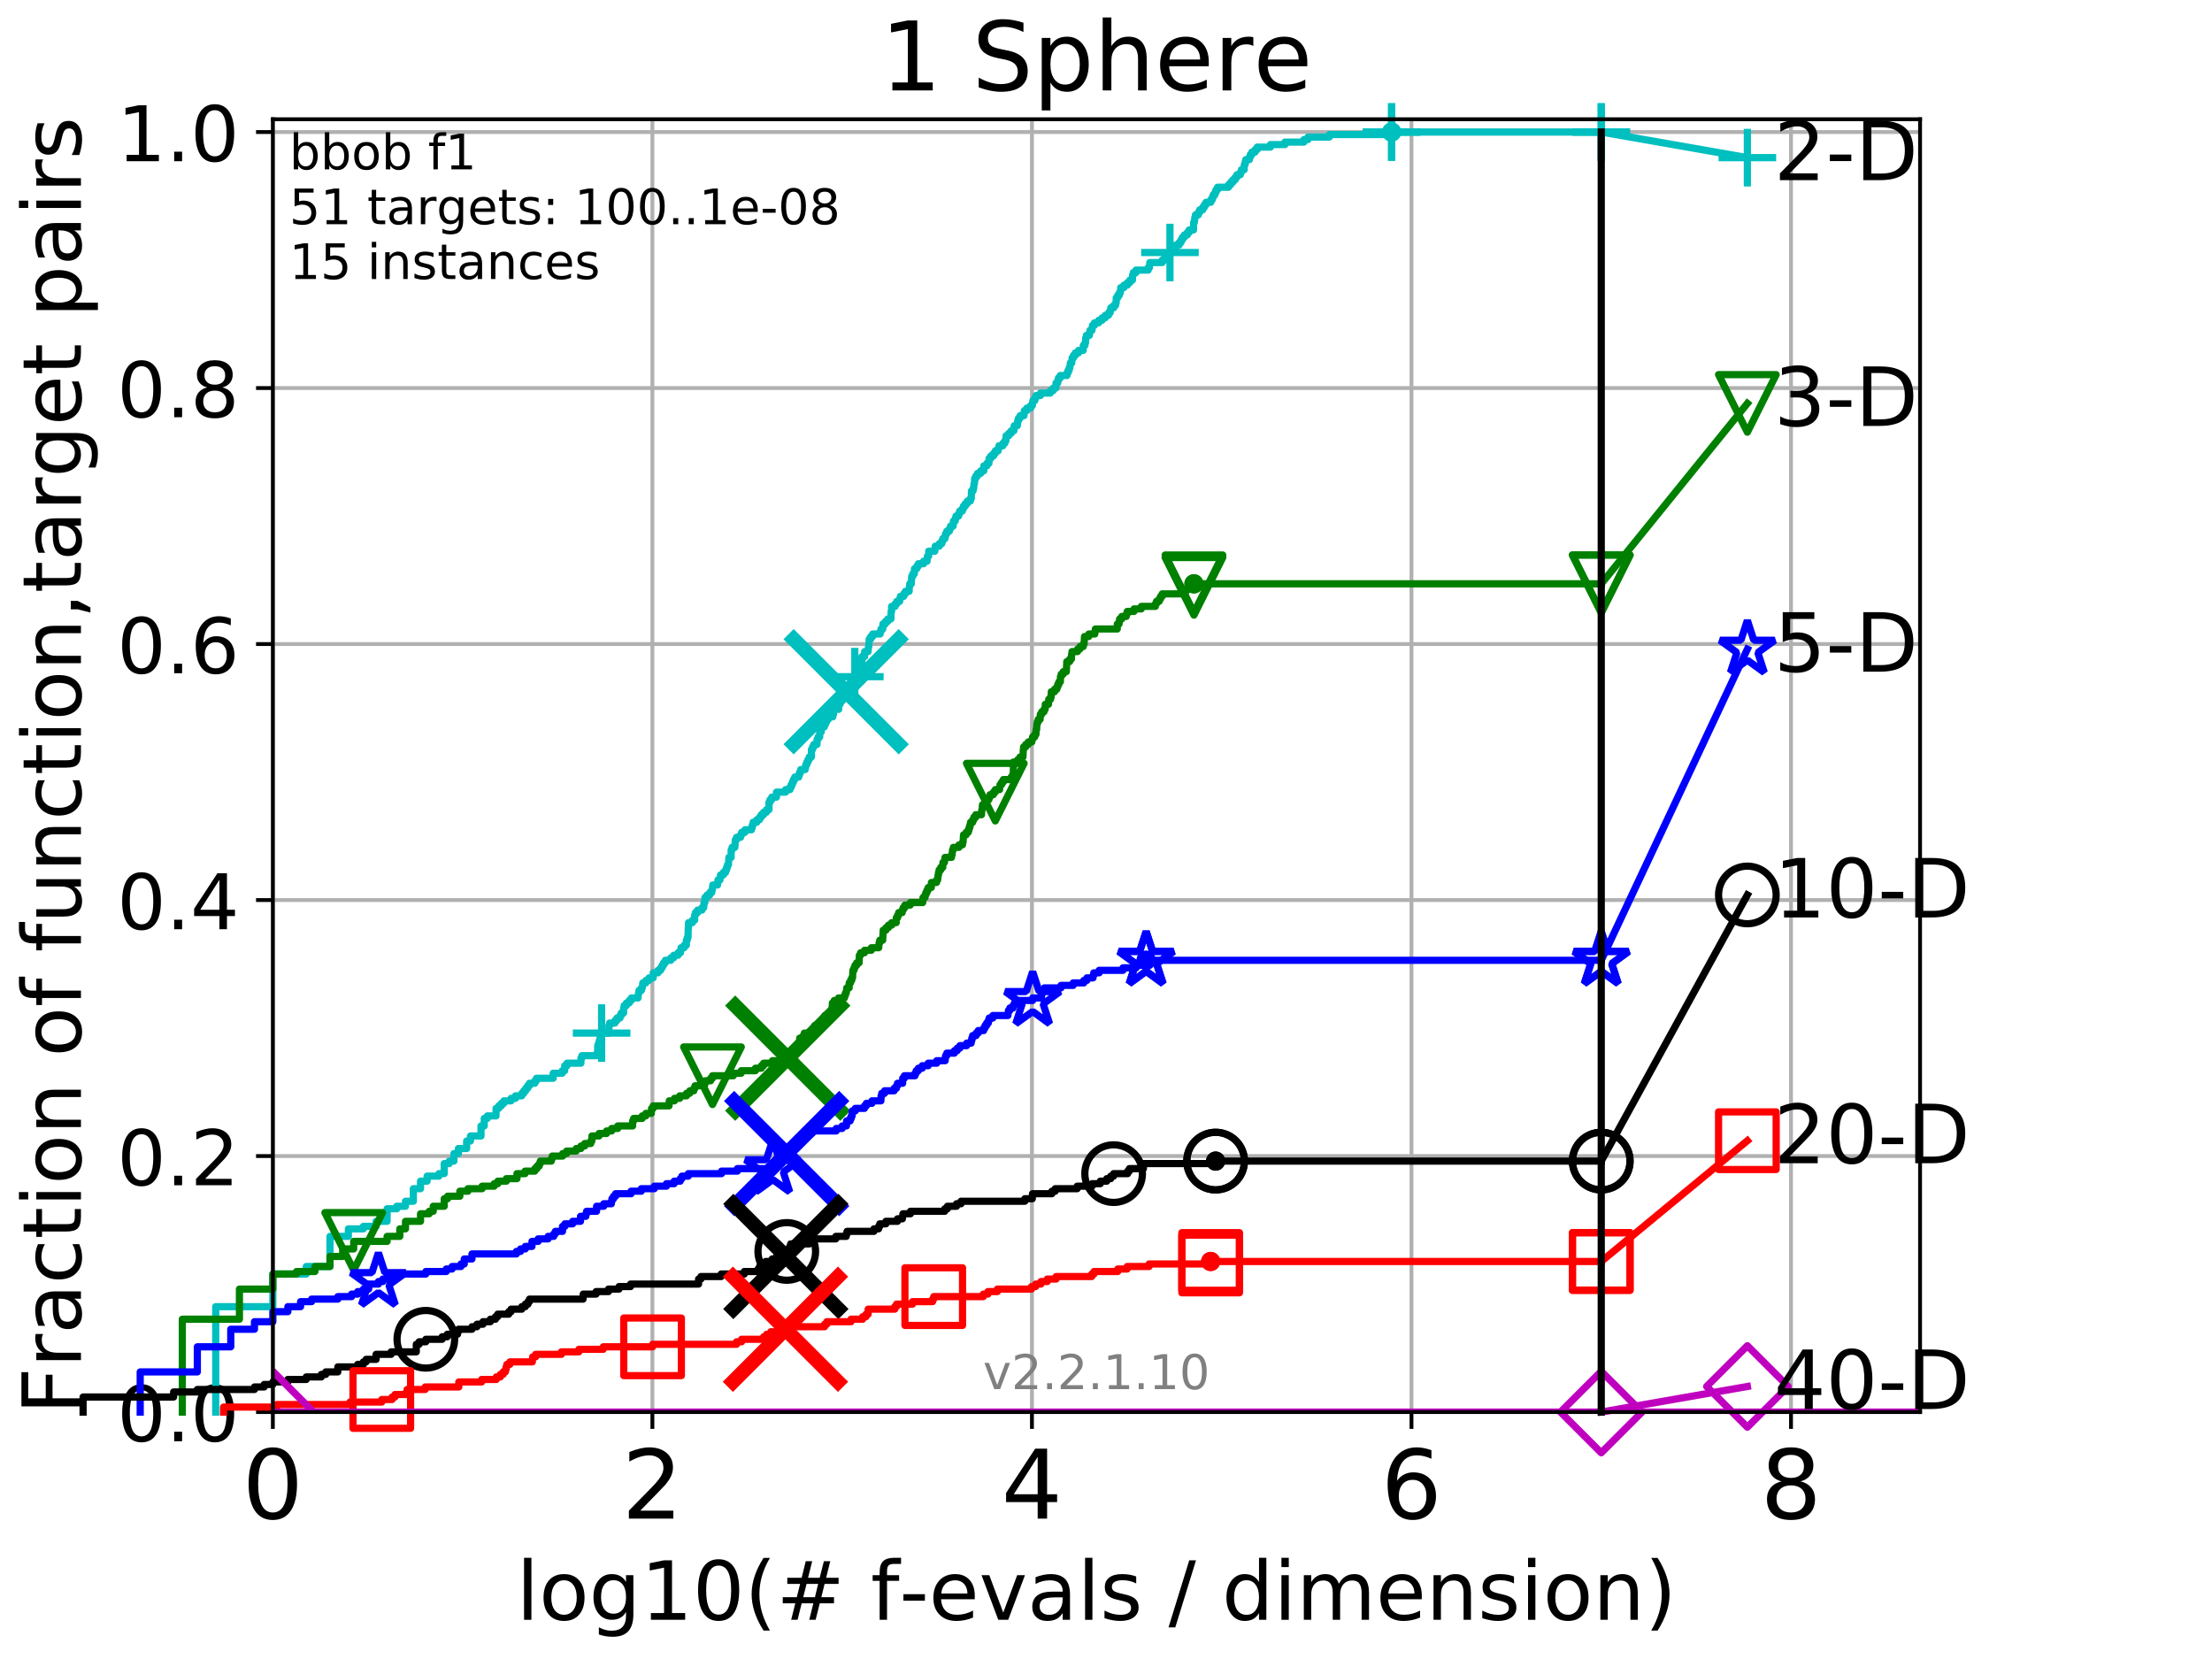 <?xml version="1.0" encoding="utf-8" standalone="no"?>
<!DOCTYPE svg PUBLIC "-//W3C//DTD SVG 1.1//EN"
  "http://www.w3.org/Graphics/SVG/1.1/DTD/svg11.dtd">
<!-- Created with matplotlib (http://matplotlib.org/) -->
<svg height="345.6pt" version="1.1" viewBox="0 0 460.8 345.6" width="460.8pt" xmlns="http://www.w3.org/2000/svg" xmlns:xlink="http://www.w3.org/1999/xlink">
 <defs>
  <style type="text/css">
*{stroke-linecap:butt;stroke-linejoin:round;}
  </style>
 </defs>
 <g id="figure_1">
  <g id="patch_1">
   <path d="M 0 345.6 
L 460.8 345.6 
L 460.8 0 
L 0 0 
z
" style="fill:#ffffff;"/>
  </g>
  <g id="axes_1">
   <g id="patch_2">
    <path d="M 56.84 294.16 
L 399.984 294.16 
L 399.984 24.84 
L 56.84 24.84 
z
" style="fill:#ffffff;"/>
   </g>
   <g id="matplotlib.axis_1">
    <g id="xtick_1">
     <g id="line2d_1">
      <path clip-path="url(#p53b186f59f)" d="M 56.84 294.16 
L 56.84 24.84 
" style="fill:none;stroke:#b0b0b0;stroke-linecap:square;stroke-width:0.8;"/>
     </g>
     <g id="line2d_2">
      <defs>
       <path d="M 0 0 
L 0 3.5 
" id="ma05116a6b7" style="stroke:#000000;stroke-width:0.8;"/>
      </defs>
      <g>
       <use style="stroke:#000000;stroke-width:0.8;" x="56.84" xlink:href="#ma05116a6b7" y="294.16"/>
      </g>
     </g>
     <g id="text_1">
      <!-- 0 -->
      <defs>
       <path d="M 31.781 66.406 
Q 24.172 66.406 20.328 58.906 
Q 16.5 51.422 16.5 36.375 
Q 16.5 21.391 20.328 13.891 
Q 24.172 6.391 31.781 6.391 
Q 39.453 6.391 43.281 13.891 
Q 47.125 21.391 47.125 36.375 
Q 47.125 51.422 43.281 58.906 
Q 39.453 66.406 31.781 66.406 
z
M 31.781 74.219 
Q 44.047 74.219 50.516 64.516 
Q 56.984 54.828 56.984 36.375 
Q 56.984 17.969 50.516 8.266 
Q 44.047 -1.422 31.781 -1.422 
Q 19.531 -1.422 13.062 8.266 
Q 6.594 17.969 6.594 36.375 
Q 6.594 54.828 13.062 64.516 
Q 19.531 74.219 31.781 74.219 
z
" id="DejaVuSans-30"/>
      </defs>
      <g transform="translate(50.477 316.357)scale(0.2 -0.2)">
       <use xlink:href="#DejaVuSans-30"/>
      </g>
     </g>
    </g>
    <g id="xtick_2">
     <g id="line2d_3">
      <path clip-path="url(#p53b186f59f)" d="M 135.905 294.16 
L 135.905 24.84 
" style="fill:none;stroke:#b0b0b0;stroke-linecap:square;stroke-width:0.8;"/>
     </g>
     <g id="line2d_4">
      <g>
       <use style="stroke:#000000;stroke-width:0.8;" x="135.905" xlink:href="#ma05116a6b7" y="294.16"/>
      </g>
     </g>
     <g id="text_2">
      <!-- 2 -->
      <defs>
       <path d="M 19.188 8.297 
L 53.609 8.297 
L 53.609 0 
L 7.328 0 
L 7.328 8.297 
Q 12.938 14.109 22.625 23.891 
Q 32.328 33.688 34.812 36.531 
Q 39.547 41.844 41.422 45.531 
Q 43.312 49.219 43.312 52.781 
Q 43.312 58.594 39.234 62.25 
Q 35.156 65.922 28.609 65.922 
Q 23.969 65.922 18.812 64.312 
Q 13.672 62.703 7.812 59.422 
L 7.812 69.391 
Q 13.766 71.781 18.938 73 
Q 24.125 74.219 28.422 74.219 
Q 39.75 74.219 46.484 68.547 
Q 53.219 62.891 53.219 53.422 
Q 53.219 48.922 51.531 44.891 
Q 49.859 40.875 45.406 35.406 
Q 44.188 33.984 37.641 27.219 
Q 31.109 20.453 19.188 8.297 
z
" id="DejaVuSans-32"/>
      </defs>
      <g transform="translate(129.543 316.357)scale(0.2 -0.2)">
       <use xlink:href="#DejaVuSans-32"/>
      </g>
     </g>
    </g>
    <g id="xtick_3">
     <g id="line2d_5">
      <path clip-path="url(#p53b186f59f)" d="M 214.971 294.16 
L 214.971 24.84 
" style="fill:none;stroke:#b0b0b0;stroke-linecap:square;stroke-width:0.8;"/>
     </g>
     <g id="line2d_6">
      <g>
       <use style="stroke:#000000;stroke-width:0.8;" x="214.971" xlink:href="#ma05116a6b7" y="294.16"/>
      </g>
     </g>
     <g id="text_3">
      <!-- 4 -->
      <defs>
       <path d="M 37.797 64.312 
L 12.891 25.391 
L 37.797 25.391 
z
M 35.203 72.906 
L 47.609 72.906 
L 47.609 25.391 
L 58.016 25.391 
L 58.016 17.188 
L 47.609 17.188 
L 47.609 0 
L 37.797 0 
L 37.797 17.188 
L 4.891 17.188 
L 4.891 26.703 
z
" id="DejaVuSans-34"/>
      </defs>
      <g transform="translate(208.608 316.357)scale(0.2 -0.2)">
       <use xlink:href="#DejaVuSans-34"/>
      </g>
     </g>
    </g>
    <g id="xtick_4">
     <g id="line2d_7">
      <path clip-path="url(#p53b186f59f)" d="M 294.036 294.16 
L 294.036 24.84 
" style="fill:none;stroke:#b0b0b0;stroke-linecap:square;stroke-width:0.8;"/>
     </g>
     <g id="line2d_8">
      <g>
       <use style="stroke:#000000;stroke-width:0.8;" x="294.036" xlink:href="#ma05116a6b7" y="294.16"/>
      </g>
     </g>
     <g id="text_4">
      <!-- 6 -->
      <defs>
       <path d="M 33.016 40.375 
Q 26.375 40.375 22.484 35.828 
Q 18.609 31.297 18.609 23.391 
Q 18.609 15.531 22.484 10.953 
Q 26.375 6.391 33.016 6.391 
Q 39.656 6.391 43.531 10.953 
Q 47.406 15.531 47.406 23.391 
Q 47.406 31.297 43.531 35.828 
Q 39.656 40.375 33.016 40.375 
z
M 52.594 71.297 
L 52.594 62.312 
Q 48.875 64.062 45.094 64.984 
Q 41.312 65.922 37.594 65.922 
Q 27.828 65.922 22.672 59.328 
Q 17.531 52.734 16.797 39.406 
Q 19.672 43.656 24.016 45.922 
Q 28.375 48.188 33.594 48.188 
Q 44.578 48.188 50.953 41.516 
Q 57.328 34.859 57.328 23.391 
Q 57.328 12.156 50.688 5.359 
Q 44.047 -1.422 33.016 -1.422 
Q 20.359 -1.422 13.672 8.266 
Q 6.984 17.969 6.984 36.375 
Q 6.984 53.656 15.188 63.938 
Q 23.391 74.219 37.203 74.219 
Q 40.922 74.219 44.703 73.484 
Q 48.484 72.75 52.594 71.297 
z
" id="DejaVuSans-36"/>
      </defs>
      <g transform="translate(287.674 316.357)scale(0.2 -0.2)">
       <use xlink:href="#DejaVuSans-36"/>
      </g>
     </g>
    </g>
    <g id="xtick_5">
     <g id="line2d_9">
      <path clip-path="url(#p53b186f59f)" d="M 373.102 294.16 
L 373.102 24.84 
" style="fill:none;stroke:#b0b0b0;stroke-linecap:square;stroke-width:0.8;"/>
     </g>
     <g id="line2d_10">
      <g>
       <use style="stroke:#000000;stroke-width:0.8;" x="373.102" xlink:href="#ma05116a6b7" y="294.16"/>
      </g>
     </g>
     <g id="text_5">
      <!-- 8 -->
      <defs>
       <path d="M 31.781 34.625 
Q 24.75 34.625 20.719 30.859 
Q 16.703 27.094 16.703 20.516 
Q 16.703 13.922 20.719 10.156 
Q 24.75 6.391 31.781 6.391 
Q 38.812 6.391 42.859 10.172 
Q 46.922 13.969 46.922 20.516 
Q 46.922 27.094 42.891 30.859 
Q 38.875 34.625 31.781 34.625 
z
M 21.922 38.812 
Q 15.578 40.375 12.031 44.719 
Q 8.5 49.078 8.5 55.328 
Q 8.5 64.062 14.719 69.141 
Q 20.953 74.219 31.781 74.219 
Q 42.672 74.219 48.875 69.141 
Q 55.078 64.062 55.078 55.328 
Q 55.078 49.078 51.531 44.719 
Q 48 40.375 41.703 38.812 
Q 48.828 37.156 52.797 32.312 
Q 56.781 27.484 56.781 20.516 
Q 56.781 9.906 50.312 4.234 
Q 43.844 -1.422 31.781 -1.422 
Q 19.734 -1.422 13.25 4.234 
Q 6.781 9.906 6.781 20.516 
Q 6.781 27.484 10.781 32.312 
Q 14.797 37.156 21.922 38.812 
z
M 18.312 54.391 
Q 18.312 48.734 21.844 45.562 
Q 25.391 42.391 31.781 42.391 
Q 38.141 42.391 41.719 45.562 
Q 45.312 48.734 45.312 54.391 
Q 45.312 60.062 41.719 63.234 
Q 38.141 66.406 31.781 66.406 
Q 25.391 66.406 21.844 63.234 
Q 18.312 60.062 18.312 54.391 
z
" id="DejaVuSans-38"/>
      </defs>
      <g transform="translate(366.739 316.357)scale(0.2 -0.2)">
       <use xlink:href="#DejaVuSans-38"/>
      </g>
     </g>
    </g>
    <g id="text_6">
     <!-- log10(# f-evals / dimension) -->
     <defs>
      <path d="M 9.422 75.984 
L 18.406 75.984 
L 18.406 0 
L 9.422 0 
z
" id="DejaVuSans-6c"/>
      <path d="M 30.609 48.391 
Q 23.391 48.391 19.188 42.75 
Q 14.984 37.109 14.984 27.297 
Q 14.984 17.484 19.156 11.844 
Q 23.344 6.203 30.609 6.203 
Q 37.797 6.203 41.984 11.859 
Q 46.188 17.531 46.188 27.297 
Q 46.188 37.016 41.984 42.703 
Q 37.797 48.391 30.609 48.391 
z
M 30.609 56 
Q 42.328 56 49.016 48.375 
Q 55.719 40.766 55.719 27.297 
Q 55.719 13.875 49.016 6.219 
Q 42.328 -1.422 30.609 -1.422 
Q 18.844 -1.422 12.172 6.219 
Q 5.516 13.875 5.516 27.297 
Q 5.516 40.766 12.172 48.375 
Q 18.844 56 30.609 56 
z
" id="DejaVuSans-6f"/>
      <path d="M 45.406 27.984 
Q 45.406 37.75 41.375 43.109 
Q 37.359 48.484 30.078 48.484 
Q 22.859 48.484 18.828 43.109 
Q 14.797 37.75 14.797 27.984 
Q 14.797 18.266 18.828 12.891 
Q 22.859 7.516 30.078 7.516 
Q 37.359 7.516 41.375 12.891 
Q 45.406 18.266 45.406 27.984 
z
M 54.391 6.781 
Q 54.391 -7.172 48.188 -13.984 
Q 42 -20.797 29.203 -20.797 
Q 24.469 -20.797 20.266 -20.094 
Q 16.062 -19.391 12.109 -17.922 
L 12.109 -9.188 
Q 16.062 -11.328 19.922 -12.344 
Q 23.781 -13.375 27.781 -13.375 
Q 36.625 -13.375 41.016 -8.766 
Q 45.406 -4.156 45.406 5.172 
L 45.406 9.625 
Q 42.625 4.781 38.281 2.391 
Q 33.938 0 27.875 0 
Q 17.828 0 11.672 7.656 
Q 5.516 15.328 5.516 27.984 
Q 5.516 40.672 11.672 48.328 
Q 17.828 56 27.875 56 
Q 33.938 56 38.281 53.609 
Q 42.625 51.219 45.406 46.391 
L 45.406 54.688 
L 54.391 54.688 
z
" id="DejaVuSans-67"/>
      <path d="M 12.406 8.297 
L 28.516 8.297 
L 28.516 63.922 
L 10.984 60.406 
L 10.984 69.391 
L 28.422 72.906 
L 38.281 72.906 
L 38.281 8.297 
L 54.391 8.297 
L 54.391 0 
L 12.406 0 
z
" id="DejaVuSans-31"/>
      <path d="M 31 75.875 
Q 24.469 64.656 21.281 53.656 
Q 18.109 42.672 18.109 31.391 
Q 18.109 20.125 21.312 9.062 
Q 24.516 -2 31 -13.188 
L 23.188 -13.188 
Q 15.875 -1.703 12.234 9.375 
Q 8.594 20.453 8.594 31.391 
Q 8.594 42.281 12.203 53.312 
Q 15.828 64.359 23.188 75.875 
z
" id="DejaVuSans-28"/>
      <path d="M 51.125 44 
L 36.922 44 
L 32.812 27.688 
L 47.125 27.688 
z
M 43.797 71.781 
L 38.719 51.516 
L 52.984 51.516 
L 58.109 71.781 
L 65.922 71.781 
L 60.891 51.516 
L 76.125 51.516 
L 76.125 44 
L 58.984 44 
L 54.984 27.688 
L 70.516 27.688 
L 70.516 20.219 
L 53.078 20.219 
L 48 0 
L 40.188 0 
L 45.219 20.219 
L 30.906 20.219 
L 25.875 0 
L 18.016 0 
L 23.094 20.219 
L 7.719 20.219 
L 7.719 27.688 
L 24.906 27.688 
L 29 44 
L 13.281 44 
L 13.281 51.516 
L 30.906 51.516 
L 35.891 71.781 
z
" id="DejaVuSans-23"/>
      <path id="DejaVuSans-20"/>
      <path d="M 37.109 75.984 
L 37.109 68.5 
L 28.516 68.5 
Q 23.688 68.5 21.797 66.547 
Q 19.922 64.594 19.922 59.516 
L 19.922 54.688 
L 34.719 54.688 
L 34.719 47.703 
L 19.922 47.703 
L 19.922 0 
L 10.891 0 
L 10.891 47.703 
L 2.297 47.703 
L 2.297 54.688 
L 10.891 54.688 
L 10.891 58.5 
Q 10.891 67.625 15.141 71.797 
Q 19.391 75.984 28.609 75.984 
z
" id="DejaVuSans-66"/>
      <path d="M 4.891 31.391 
L 31.203 31.391 
L 31.203 23.391 
L 4.891 23.391 
z
" id="DejaVuSans-2d"/>
      <path d="M 56.203 29.594 
L 56.203 25.203 
L 14.891 25.203 
Q 15.484 15.922 20.484 11.062 
Q 25.484 6.203 34.422 6.203 
Q 39.594 6.203 44.453 7.469 
Q 49.312 8.734 54.109 11.281 
L 54.109 2.781 
Q 49.266 0.734 44.188 -0.344 
Q 39.109 -1.422 33.891 -1.422 
Q 20.797 -1.422 13.156 6.188 
Q 5.516 13.812 5.516 26.812 
Q 5.516 40.234 12.766 48.109 
Q 20.016 56 32.328 56 
Q 43.359 56 49.781 48.891 
Q 56.203 41.797 56.203 29.594 
z
M 47.219 32.234 
Q 47.125 39.594 43.094 43.984 
Q 39.062 48.391 32.422 48.391 
Q 24.906 48.391 20.391 44.141 
Q 15.875 39.891 15.188 32.172 
z
" id="DejaVuSans-65"/>
      <path d="M 2.984 54.688 
L 12.5 54.688 
L 29.594 8.797 
L 46.688 54.688 
L 56.203 54.688 
L 35.688 0 
L 23.484 0 
z
" id="DejaVuSans-76"/>
      <path d="M 34.281 27.484 
Q 23.391 27.484 19.188 25 
Q 14.984 22.516 14.984 16.5 
Q 14.984 11.719 18.141 8.906 
Q 21.297 6.109 26.703 6.109 
Q 34.188 6.109 38.703 11.406 
Q 43.219 16.703 43.219 25.484 
L 43.219 27.484 
z
M 52.203 31.203 
L 52.203 0 
L 43.219 0 
L 43.219 8.297 
Q 40.141 3.328 35.547 0.953 
Q 30.953 -1.422 24.312 -1.422 
Q 15.922 -1.422 10.953 3.297 
Q 6 8.016 6 15.922 
Q 6 25.141 12.172 29.828 
Q 18.359 34.516 30.609 34.516 
L 43.219 34.516 
L 43.219 35.406 
Q 43.219 41.609 39.141 45 
Q 35.062 48.391 27.688 48.391 
Q 23 48.391 18.547 47.266 
Q 14.109 46.141 10.016 43.891 
L 10.016 52.203 
Q 14.938 54.109 19.578 55.047 
Q 24.219 56 28.609 56 
Q 40.484 56 46.344 49.844 
Q 52.203 43.703 52.203 31.203 
z
" id="DejaVuSans-61"/>
      <path d="M 44.281 53.078 
L 44.281 44.578 
Q 40.484 46.531 36.375 47.5 
Q 32.281 48.484 27.875 48.484 
Q 21.188 48.484 17.844 46.438 
Q 14.5 44.391 14.5 40.281 
Q 14.5 37.156 16.891 35.375 
Q 19.281 33.594 26.516 31.984 
L 29.594 31.297 
Q 39.156 29.25 43.188 25.516 
Q 47.219 21.781 47.219 15.094 
Q 47.219 7.469 41.188 3.016 
Q 35.156 -1.422 24.609 -1.422 
Q 20.219 -1.422 15.453 -0.562 
Q 10.688 0.297 5.422 2 
L 5.422 11.281 
Q 10.406 8.688 15.234 7.391 
Q 20.062 6.109 24.812 6.109 
Q 31.156 6.109 34.562 8.281 
Q 37.984 10.453 37.984 14.406 
Q 37.984 18.062 35.516 20.016 
Q 33.062 21.969 24.703 23.781 
L 21.578 24.516 
Q 13.234 26.266 9.516 29.906 
Q 5.812 33.547 5.812 39.891 
Q 5.812 47.609 11.281 51.797 
Q 16.75 56 26.812 56 
Q 31.781 56 36.172 55.266 
Q 40.578 54.547 44.281 53.078 
z
" id="DejaVuSans-73"/>
      <path d="M 25.391 72.906 
L 33.688 72.906 
L 8.297 -9.281 
L 0 -9.281 
z
" id="DejaVuSans-2f"/>
      <path d="M 45.406 46.391 
L 45.406 75.984 
L 54.391 75.984 
L 54.391 0 
L 45.406 0 
L 45.406 8.203 
Q 42.578 3.328 38.25 0.953 
Q 33.938 -1.422 27.875 -1.422 
Q 17.969 -1.422 11.734 6.484 
Q 5.516 14.406 5.516 27.297 
Q 5.516 40.188 11.734 48.094 
Q 17.969 56 27.875 56 
Q 33.938 56 38.25 53.625 
Q 42.578 51.266 45.406 46.391 
z
M 14.797 27.297 
Q 14.797 17.391 18.875 11.75 
Q 22.953 6.109 30.078 6.109 
Q 37.203 6.109 41.297 11.75 
Q 45.406 17.391 45.406 27.297 
Q 45.406 37.203 41.297 42.844 
Q 37.203 48.484 30.078 48.484 
Q 22.953 48.484 18.875 42.844 
Q 14.797 37.203 14.797 27.297 
z
" id="DejaVuSans-64"/>
      <path d="M 9.422 54.688 
L 18.406 54.688 
L 18.406 0 
L 9.422 0 
z
M 9.422 75.984 
L 18.406 75.984 
L 18.406 64.594 
L 9.422 64.594 
z
" id="DejaVuSans-69"/>
      <path d="M 52 44.188 
Q 55.375 50.25 60.062 53.125 
Q 64.75 56 71.094 56 
Q 79.641 56 84.281 50.016 
Q 88.922 44.047 88.922 33.016 
L 88.922 0 
L 79.891 0 
L 79.891 32.719 
Q 79.891 40.578 77.094 44.375 
Q 74.312 48.188 68.609 48.188 
Q 61.625 48.188 57.562 43.547 
Q 53.516 38.922 53.516 30.906 
L 53.516 0 
L 44.484 0 
L 44.484 32.719 
Q 44.484 40.625 41.703 44.406 
Q 38.922 48.188 33.109 48.188 
Q 26.219 48.188 22.156 43.531 
Q 18.109 38.875 18.109 30.906 
L 18.109 0 
L 9.078 0 
L 9.078 54.688 
L 18.109 54.688 
L 18.109 46.188 
Q 21.188 51.219 25.484 53.609 
Q 29.781 56 35.688 56 
Q 41.656 56 45.828 52.969 
Q 50 49.953 52 44.188 
z
" id="DejaVuSans-6d"/>
      <path d="M 54.891 33.016 
L 54.891 0 
L 45.906 0 
L 45.906 32.719 
Q 45.906 40.484 42.875 44.328 
Q 39.844 48.188 33.797 48.188 
Q 26.516 48.188 22.312 43.547 
Q 18.109 38.922 18.109 30.906 
L 18.109 0 
L 9.078 0 
L 9.078 54.688 
L 18.109 54.688 
L 18.109 46.188 
Q 21.344 51.125 25.703 53.562 
Q 30.078 56 35.797 56 
Q 45.219 56 50.047 50.172 
Q 54.891 44.344 54.891 33.016 
z
" id="DejaVuSans-6e"/>
      <path d="M 8.016 75.875 
L 15.828 75.875 
Q 23.141 64.359 26.781 53.312 
Q 30.422 42.281 30.422 31.391 
Q 30.422 20.453 26.781 9.375 
Q 23.141 -1.703 15.828 -13.188 
L 8.016 -13.188 
Q 14.5 -2 17.703 9.062 
Q 20.906 20.125 20.906 31.391 
Q 20.906 42.672 17.703 53.656 
Q 14.5 64.656 8.016 75.875 
z
" id="DejaVuSans-29"/>
     </defs>
     <g transform="translate(107.571 337.434)scale(0.17 -0.17)">
      <use xlink:href="#DejaVuSans-6c"/>
      <use x="27.783" xlink:href="#DejaVuSans-6f"/>
      <use x="88.965" xlink:href="#DejaVuSans-67"/>
      <use x="152.441" xlink:href="#DejaVuSans-31"/>
      <use x="216.064" xlink:href="#DejaVuSans-30"/>
      <use x="279.688" xlink:href="#DejaVuSans-28"/>
      <use x="318.701" xlink:href="#DejaVuSans-23"/>
      <use x="402.49" xlink:href="#DejaVuSans-20"/>
      <use x="434.277" xlink:href="#DejaVuSans-66"/>
      <use x="469.404" xlink:href="#DejaVuSans-2d"/>
      <use x="505.488" xlink:href="#DejaVuSans-65"/>
      <use x="567.012" xlink:href="#DejaVuSans-76"/>
      <use x="626.191" xlink:href="#DejaVuSans-61"/>
      <use x="687.471" xlink:href="#DejaVuSans-6c"/>
      <use x="715.254" xlink:href="#DejaVuSans-73"/>
      <use x="767.354" xlink:href="#DejaVuSans-20"/>
      <use x="799.141" xlink:href="#DejaVuSans-2f"/>
      <use x="832.832" xlink:href="#DejaVuSans-20"/>
      <use x="864.619" xlink:href="#DejaVuSans-64"/>
      <use x="928.096" xlink:href="#DejaVuSans-69"/>
      <use x="955.879" xlink:href="#DejaVuSans-6d"/>
      <use x="1053.291" xlink:href="#DejaVuSans-65"/>
      <use x="1114.814" xlink:href="#DejaVuSans-6e"/>
      <use x="1178.193" xlink:href="#DejaVuSans-73"/>
      <use x="1230.293" xlink:href="#DejaVuSans-69"/>
      <use x="1258.076" xlink:href="#DejaVuSans-6f"/>
      <use x="1319.258" xlink:href="#DejaVuSans-6e"/>
      <use x="1382.637" xlink:href="#DejaVuSans-29"/>
     </g>
    </g>
   </g>
   <g id="matplotlib.axis_2">
    <g id="ytick_1">
     <g id="line2d_11">
      <path clip-path="url(#p53b186f59f)" d="M 56.84 294.16 
L 399.984 294.16 
" style="fill:none;stroke:#b0b0b0;stroke-linecap:square;stroke-width:0.8;"/>
     </g>
     <g id="line2d_12">
      <defs>
       <path d="M 0 0 
L -3.5 0 
" id="m8cd16a1194" style="stroke:#000000;stroke-width:0.8;"/>
      </defs>
      <g>
       <use style="stroke:#000000;stroke-width:0.8;" x="56.84" xlink:href="#m8cd16a1194" y="294.16"/>
      </g>
     </g>
     <g id="text_7">
      <!-- 0.0 -->
      <defs>
       <path d="M 10.688 12.406 
L 21 12.406 
L 21 0 
L 10.688 0 
z
" id="DejaVuSans-2e"/>
      </defs>
      <g transform="translate(24.395 300.239)scale(0.16 -0.16)">
       <use xlink:href="#DejaVuSans-30"/>
       <use x="63.623" xlink:href="#DejaVuSans-2e"/>
       <use x="95.41" xlink:href="#DejaVuSans-30"/>
      </g>
     </g>
    </g>
    <g id="ytick_2">
     <g id="line2d_13">
      <path clip-path="url(#p53b186f59f)" d="M 56.84 240.829 
L 399.984 240.829 
" style="fill:none;stroke:#b0b0b0;stroke-linecap:square;stroke-width:0.8;"/>
     </g>
     <g id="line2d_14">
      <g>
       <use style="stroke:#000000;stroke-width:0.8;" x="56.84" xlink:href="#m8cd16a1194" y="240.829"/>
      </g>
     </g>
     <g id="text_8">
      <!-- 0.2 -->
      <g transform="translate(24.395 246.908)scale(0.16 -0.16)">
       <use xlink:href="#DejaVuSans-30"/>
       <use x="63.623" xlink:href="#DejaVuSans-2e"/>
       <use x="95.41" xlink:href="#DejaVuSans-32"/>
      </g>
     </g>
    </g>
    <g id="ytick_3">
     <g id="line2d_15">
      <path clip-path="url(#p53b186f59f)" d="M 56.84 187.499 
L 399.984 187.499 
" style="fill:none;stroke:#b0b0b0;stroke-linecap:square;stroke-width:0.8;"/>
     </g>
     <g id="line2d_16">
      <g>
       <use style="stroke:#000000;stroke-width:0.8;" x="56.84" xlink:href="#m8cd16a1194" y="187.499"/>
      </g>
     </g>
     <g id="text_9">
      <!-- 0.4 -->
      <g transform="translate(24.395 193.577)scale(0.16 -0.16)">
       <use xlink:href="#DejaVuSans-30"/>
       <use x="63.623" xlink:href="#DejaVuSans-2e"/>
       <use x="95.41" xlink:href="#DejaVuSans-34"/>
      </g>
     </g>
    </g>
    <g id="ytick_4">
     <g id="line2d_17">
      <path clip-path="url(#p53b186f59f)" d="M 56.84 134.168 
L 399.984 134.168 
" style="fill:none;stroke:#b0b0b0;stroke-linecap:square;stroke-width:0.8;"/>
     </g>
     <g id="line2d_18">
      <g>
       <use style="stroke:#000000;stroke-width:0.8;" x="56.84" xlink:href="#m8cd16a1194" y="134.168"/>
      </g>
     </g>
     <g id="text_10">
      <!-- 0.6 -->
      <g transform="translate(24.395 140.247)scale(0.16 -0.16)">
       <use xlink:href="#DejaVuSans-30"/>
       <use x="63.623" xlink:href="#DejaVuSans-2e"/>
       <use x="95.41" xlink:href="#DejaVuSans-36"/>
      </g>
     </g>
    </g>
    <g id="ytick_5">
     <g id="line2d_19">
      <path clip-path="url(#p53b186f59f)" d="M 56.84 80.837 
L 399.984 80.837 
" style="fill:none;stroke:#b0b0b0;stroke-linecap:square;stroke-width:0.8;"/>
     </g>
     <g id="line2d_20">
      <g>
       <use style="stroke:#000000;stroke-width:0.8;" x="56.84" xlink:href="#m8cd16a1194" y="80.837"/>
      </g>
     </g>
     <g id="text_11">
      <!-- 0.8 -->
      <g transform="translate(24.395 86.916)scale(0.16 -0.16)">
       <use xlink:href="#DejaVuSans-30"/>
       <use x="63.623" xlink:href="#DejaVuSans-2e"/>
       <use x="95.41" xlink:href="#DejaVuSans-38"/>
      </g>
     </g>
    </g>
    <g id="ytick_6">
     <g id="line2d_21">
      <path clip-path="url(#p53b186f59f)" d="M 56.84 27.507 
L 399.984 27.507 
" style="fill:none;stroke:#b0b0b0;stroke-linecap:square;stroke-width:0.8;"/>
     </g>
     <g id="line2d_22">
      <g>
       <use style="stroke:#000000;stroke-width:0.8;" x="56.84" xlink:href="#m8cd16a1194" y="27.507"/>
      </g>
     </g>
     <g id="text_12">
      <!-- 1.0 -->
      <g transform="translate(24.395 33.585)scale(0.16 -0.16)">
       <use xlink:href="#DejaVuSans-31"/>
       <use x="63.623" xlink:href="#DejaVuSans-2e"/>
       <use x="95.41" xlink:href="#DejaVuSans-30"/>
      </g>
     </g>
    </g>
    <g id="text_13">
     <!-- Fraction of function,target pairs -->
     <defs>
      <path d="M 9.812 72.906 
L 51.703 72.906 
L 51.703 64.594 
L 19.672 64.594 
L 19.672 43.109 
L 48.578 43.109 
L 48.578 34.812 
L 19.672 34.812 
L 19.672 0 
L 9.812 0 
z
" id="DejaVuSans-46"/>
      <path d="M 41.109 46.297 
Q 39.594 47.172 37.812 47.578 
Q 36.031 48 33.891 48 
Q 26.266 48 22.188 43.047 
Q 18.109 38.094 18.109 28.812 
L 18.109 0 
L 9.078 0 
L 9.078 54.688 
L 18.109 54.688 
L 18.109 46.188 
Q 20.953 51.172 25.484 53.578 
Q 30.031 56 36.531 56 
Q 37.453 56 38.578 55.875 
Q 39.703 55.766 41.062 55.516 
z
" id="DejaVuSans-72"/>
      <path d="M 48.781 52.594 
L 48.781 44.188 
Q 44.969 46.297 41.141 47.344 
Q 37.312 48.391 33.406 48.391 
Q 24.656 48.391 19.812 42.844 
Q 14.984 37.312 14.984 27.297 
Q 14.984 17.281 19.812 11.734 
Q 24.656 6.203 33.406 6.203 
Q 37.312 6.203 41.141 7.25 
Q 44.969 8.297 48.781 10.406 
L 48.781 2.094 
Q 45.016 0.344 40.984 -0.531 
Q 36.969 -1.422 32.422 -1.422 
Q 20.062 -1.422 12.781 6.344 
Q 5.516 14.109 5.516 27.297 
Q 5.516 40.672 12.859 48.328 
Q 20.219 56 33.016 56 
Q 37.156 56 41.109 55.141 
Q 45.062 54.297 48.781 52.594 
z
" id="DejaVuSans-63"/>
      <path d="M 18.312 70.219 
L 18.312 54.688 
L 36.812 54.688 
L 36.812 47.703 
L 18.312 47.703 
L 18.312 18.016 
Q 18.312 11.328 20.141 9.422 
Q 21.969 7.516 27.594 7.516 
L 36.812 7.516 
L 36.812 0 
L 27.594 0 
Q 17.188 0 13.234 3.875 
Q 9.281 7.766 9.281 18.016 
L 9.281 47.703 
L 2.688 47.703 
L 2.688 54.688 
L 9.281 54.688 
L 9.281 70.219 
z
" id="DejaVuSans-74"/>
      <path d="M 8.5 21.578 
L 8.5 54.688 
L 17.484 54.688 
L 17.484 21.922 
Q 17.484 14.156 20.5 10.266 
Q 23.531 6.391 29.594 6.391 
Q 36.859 6.391 41.078 11.031 
Q 45.312 15.672 45.312 23.688 
L 45.312 54.688 
L 54.297 54.688 
L 54.297 0 
L 45.312 0 
L 45.312 8.406 
Q 42.047 3.422 37.719 1 
Q 33.406 -1.422 27.688 -1.422 
Q 18.266 -1.422 13.375 4.438 
Q 8.5 10.297 8.5 21.578 
z
M 31.109 56 
z
" id="DejaVuSans-75"/>
      <path d="M 11.719 12.406 
L 22.016 12.406 
L 22.016 4 
L 14.016 -11.625 
L 7.719 -11.625 
L 11.719 4 
z
" id="DejaVuSans-2c"/>
      <path d="M 18.109 8.203 
L 18.109 -20.797 
L 9.078 -20.797 
L 9.078 54.688 
L 18.109 54.688 
L 18.109 46.391 
Q 20.953 51.266 25.266 53.625 
Q 29.594 56 35.594 56 
Q 45.562 56 51.781 48.094 
Q 58.016 40.188 58.016 27.297 
Q 58.016 14.406 51.781 6.484 
Q 45.562 -1.422 35.594 -1.422 
Q 29.594 -1.422 25.266 0.953 
Q 20.953 3.328 18.109 8.203 
z
M 48.688 27.297 
Q 48.688 37.203 44.609 42.844 
Q 40.531 48.484 33.406 48.484 
Q 26.266 48.484 22.188 42.844 
Q 18.109 37.203 18.109 27.297 
Q 18.109 17.391 22.188 11.75 
Q 26.266 6.109 33.406 6.109 
Q 40.531 6.109 44.609 11.75 
Q 48.688 17.391 48.688 27.297 
z
" id="DejaVuSans-70"/>
     </defs>
     <g transform="translate(16.86 294.639)rotate(-90)scale(0.17 -0.17)">
      <use xlink:href="#DejaVuSans-46"/>
      <use x="57.41" xlink:href="#DejaVuSans-72"/>
      <use x="98.523" xlink:href="#DejaVuSans-61"/>
      <use x="159.803" xlink:href="#DejaVuSans-63"/>
      <use x="214.783" xlink:href="#DejaVuSans-74"/>
      <use x="253.992" xlink:href="#DejaVuSans-69"/>
      <use x="281.775" xlink:href="#DejaVuSans-6f"/>
      <use x="342.957" xlink:href="#DejaVuSans-6e"/>
      <use x="406.336" xlink:href="#DejaVuSans-20"/>
      <use x="438.123" xlink:href="#DejaVuSans-6f"/>
      <use x="499.305" xlink:href="#DejaVuSans-66"/>
      <use x="534.51" xlink:href="#DejaVuSans-20"/>
      <use x="566.297" xlink:href="#DejaVuSans-66"/>
      <use x="601.502" xlink:href="#DejaVuSans-75"/>
      <use x="664.881" xlink:href="#DejaVuSans-6e"/>
      <use x="728.26" xlink:href="#DejaVuSans-63"/>
      <use x="783.24" xlink:href="#DejaVuSans-74"/>
      <use x="822.449" xlink:href="#DejaVuSans-69"/>
      <use x="850.232" xlink:href="#DejaVuSans-6f"/>
      <use x="911.414" xlink:href="#DejaVuSans-6e"/>
      <use x="974.793" xlink:href="#DejaVuSans-2c"/>
      <use x="1006.58" xlink:href="#DejaVuSans-74"/>
      <use x="1045.789" xlink:href="#DejaVuSans-61"/>
      <use x="1107.068" xlink:href="#DejaVuSans-72"/>
      <use x="1148.166" xlink:href="#DejaVuSans-67"/>
      <use x="1211.643" xlink:href="#DejaVuSans-65"/>
      <use x="1273.166" xlink:href="#DejaVuSans-74"/>
      <use x="1312.375" xlink:href="#DejaVuSans-20"/>
      <use x="1344.162" xlink:href="#DejaVuSans-70"/>
      <use x="1407.639" xlink:href="#DejaVuSans-61"/>
      <use x="1468.918" xlink:href="#DejaVuSans-69"/>
      <use x="1496.701" xlink:href="#DejaVuSans-72"/>
      <use x="1537.814" xlink:href="#DejaVuSans-73"/>
     </g>
    </g>
   </g>
   <g id="line2d_23">
    <defs>
     <path d="M 0 1.5 
C 0.398 1.5 0.779 1.342 1.061 1.061 
C 1.342 0.779 1.5 0.398 1.5 0 
C 1.5 -0.398 1.342 -0.779 1.061 -1.061 
C 0.779 -1.342 0.398 -1.5 0 -1.5 
C -0.398 -1.5 -0.779 -1.342 -1.061 -1.061 
C -1.342 -0.779 -1.5 -0.398 -1.5 0 
C -1.5 0.398 -1.342 0.779 -1.061 1.061 
C -0.779 1.342 -0.398 1.5 0 1.5 
z
" id="m7ddfafae55" style="stroke:#00bfbf;"/>
    </defs>
    <g>
     <use style="fill:#00bfbf;stroke:#00bfbf;" x="289.899" xlink:href="#m7ddfafae55" y="27.507"/>
     <use style="fill:#00bfbf;stroke:#00bfbf;" x="289.899" xlink:href="#m7ddfafae55" y="27.507"/>
    </g>
   </g>
   <g id="line2d_24">
    <path d="M 44.939 294.16 
L 44.939 272.2 
L 56.84 272.2 
L 56.84 265.403 
L 63.801 265.403 
L 63.801 263.835 
L 68.741 263.835 
L 68.741 257.561 
L 72.572 257.561 
L 72.572 255.992 
L 75.702 255.992 
L 75.702 255.469 
L 78.348 255.469 
L 78.348 254.423 
L 80.641 254.423 
L 80.641 251.809 
L 82.663 251.809 
L 82.663 251.286 
L 84.472 251.286 
L 84.472 250.241 
L 86.109 250.241 
L 86.109 247.626 
L 87.602 247.626 
L 87.602 246.058 
L 88.977 246.058 
L 88.977 245.012 
L 91.434 245.012 
L 91.434 244.489 
L 92.542 244.489 
L 92.542 242.398 
L 93.582 242.398 
L 93.582 241.875 
L 94.564 241.875 
L 94.564 240.306 
L 95.492 240.306 
L 95.492 239.261 
L 97.21 239.261 
L 97.21 237.692 
L 98.009 237.692 
L 98.009 236.647 
L 100.204 236.647 
L 100.204 234.555 
L 100.877 234.555 
L 100.877 232.987 
L 101.525 232.987 
L 101.525 232.464 
L 103.334 232.464 
L 103.334 230.895 
L 103.897 230.895 
L 103.897 230.372 
L 104.442 230.372 
L 104.442 229.849 
L 104.97 229.849 
L 104.97 229.327 
L 106.464 229.327 
L 106.464 228.804 
L 107.393 228.804 
L 107.393 228.281 
L 108.697 228.281 
L 108.697 227.758 
L 109.111 227.758 
L 109.111 227.235 
L 109.515 227.235 
L 109.515 226.712 
L 109.91 226.712 
L 109.91 226.19 
L 110.295 226.19 
L 110.295 225.667 
L 111.404 225.667 
L 111.404 225.144 
L 111.758 225.144 
L 111.758 224.621 
L 115.235 224.621 
L 115.235 223.575 
L 117.129 223.575 
L 117.129 223.052 
L 117.634 223.052 
L 117.634 222.007 
L 118.125 222.007 
L 118.125 221.484 
L 121.011 221.484 
L 121.011 220.438 
L 121.215 220.438 
L 121.215 219.915 
L 124.345 219.915 
L 124.345 219.392 
L 124.512 219.392 
L 124.512 217.824 
L 124.678 217.824 
L 124.678 217.301 
L 124.843 217.301 
L 124.843 216.778 
L 125.005 216.778 
L 125.005 216.255 
L 125.326 216.255 
L 125.326 215.21 
L 126.847 215.21 
L 126.847 213.641 
L 126.991 213.641 
L 126.991 213.118 
L 128.109 213.118 
L 128.109 212.595 
L 128.509 212.595 
L 128.509 212.073 
L 129.157 212.073 
L 129.157 211.55 
L 129.41 211.55 
L 129.41 211.027 
L 129.904 211.027 
L 129.904 209.981 
L 130.025 209.981 
L 130.025 209.458 
L 130.502 209.458 
L 130.502 208.935 
L 131.08 208.935 
L 131.08 208.413 
L 131.529 208.413 
L 131.529 207.89 
L 132.912 207.89 
L 133.014 206.844 
L 133.115 206.844 
L 133.115 206.321 
L 133.613 206.321 
L 133.613 205.798 
L 133.808 205.798 
L 133.905 204.753 
L 134.567 204.753 
L 134.567 204.23 
L 135.205 204.23 
L 135.205 203.707 
L 136.076 203.707 
L 136.076 202.661 
L 137.067 202.661 
L 137.067 202.138 
L 137.62 202.138 
L 137.62 201.616 
L 137.928 201.616 
L 137.928 201.093 
L 138.23 201.093 
L 138.23 200.57 
L 138.601 200.57 
L 138.601 200.047 
L 139.737 200.047 
L 139.737 199.524 
L 140.344 199.524 
L 140.344 199.001 
L 141.248 199.001 
L 141.248 198.478 
L 141.743 198.478 
L 141.743 197.956 
L 141.865 197.956 
L 141.865 197.433 
L 142.52 197.433 
L 142.52 196.91 
L 142.981 196.91 
L 142.981 195.864 
L 143.151 195.864 
L 143.151 195.341 
L 143.319 195.341 
L 143.374 193.25 
L 143.43 193.25 
L 143.43 192.204 
L 144.241 192.204 
L 144.241 191.681 
L 144.71 191.681 
L 144.71 190.636 
L 144.864 190.636 
L 144.864 190.113 
L 145.316 190.113 
L 145.316 189.59 
L 146.234 189.59 
L 146.234 189.067 
L 146.606 189.067 
L 146.652 188.021 
L 146.835 188.021 
L 146.835 186.976 
L 147.283 186.976 
L 147.283 186.453 
L 147.849 186.453 
L 147.849 185.93 
L 148.272 185.93 
L 148.272 185.407 
L 148.397 185.407 
L 148.479 184.362 
L 149.481 184.362 
L 149.559 183.316 
L 149.98 183.316 
L 149.98 182.793 
L 150.093 182.793 
L 150.093 182.27 
L 150.684 182.27 
L 150.684 181.747 
L 151.15 181.747 
L 151.15 181.224 
L 151.36 181.224 
L 151.36 180.702 
L 151.534 180.702 
L 151.534 180.179 
L 151.74 180.179 
L 151.842 178.61 
L 152.31 178.61 
L 152.31 177.042 
L 152.507 177.042 
L 152.507 176.519 
L 153.085 176.519 
L 153.18 174.95 
L 153.429 174.95 
L 153.429 174.427 
L 154.274 174.427 
L 154.274 173.905 
L 154.508 173.905 
L 154.508 173.382 
L 155.191 173.382 
L 155.191 172.859 
L 156.559 172.859 
L 156.559 172.336 
L 156.739 172.336 
L 156.739 171.813 
L 156.891 171.813 
L 156.891 171.29 
L 157.657 171.29 
L 157.657 170.767 
L 158.228 170.767 
L 158.228 170.245 
L 158.576 170.245 
L 158.576 169.722 
L 159.073 169.722 
L 159.073 169.199 
L 159.664 169.199 
L 159.664 168.676 
L 160.193 168.676 
L 160.193 167.107 
L 160.421 167.107 
L 160.421 166.585 
L 160.768 166.585 
L 160.768 166.062 
L 161.748 166.062 
L 161.748 165.016 
L 163.657 165.016 
L 163.657 164.493 
L 164.57 164.493 
L 164.57 163.97 
L 164.827 163.97 
L 164.827 163.448 
L 165.064 163.448 
L 165.064 162.925 
L 165.283 162.925 
L 165.283 162.402 
L 165.56 162.402 
L 165.56 161.879 
L 166.394 161.879 
L 166.394 161.356 
L 166.582 161.356 
L 166.582 160.833 
L 166.81 160.833 
L 166.81 160.31 
L 167.736 160.31 
L 167.736 159.788 
L 167.856 159.788 
L 167.856 159.265 
L 168.082 159.265 
L 168.082 158.742 
L 168.317 158.742 
L 168.317 158.219 
L 168.588 158.219 
L 168.588 157.696 
L 169.03 157.696 
L 169.043 156.128 
L 169.265 156.128 
L 169.265 155.605 
L 169.522 155.605 
L 169.522 155.082 
L 170.199 155.082 
L 170.199 154.036 
L 170.419 154.036 
L 170.419 153.513 
L 170.76 153.513 
L 170.76 152.468 
L 171.084 152.468 
L 171.106 151.422 
L 171.725 151.422 
L 171.725 150.899 
L 171.958 150.899 
L 171.958 150.376 
L 172.208 150.376 
L 172.208 149.853 
L 172.567 149.853 
L 172.567 149.331 
L 173.495 149.331 
L 173.495 148.808 
L 173.639 148.808 
L 173.686 147.762 
L 174.719 147.762 
L 174.719 146.716 
L 174.995 146.716 
L 175.091 145.671 
L 175.326 145.671 
L 175.326 145.148 
L 175.609 145.148 
L 175.702 144.102 
L 176.831 144.102 
L 176.831 143.579 
L 177.121 143.579 
L 177.214 142.534 
L 177.369 142.534 
L 177.468 141.488 
L 177.612 141.488 
L 177.612 140.965 
L 178.075 140.965 
L 178.09 139.919 
L 178.768 139.919 
L 178.768 139.396 
L 179.041 139.396 
L 179.041 138.874 
L 179.399 138.874 
L 179.433 137.828 
L 179.549 137.828 
L 179.555 136.782 
L 180.107 136.782 
L 180.12 135.736 
L 180.837 135.736 
L 180.931 134.691 
L 180.987 134.691 
L 181.073 133.122 
L 181.392 133.122 
L 181.392 132.599 
L 181.794 132.599 
L 181.794 132.077 
L 183.346 132.077 
L 183.346 131.554 
L 183.524 131.554 
L 183.524 131.031 
L 183.9 131.031 
L 183.926 129.985 
L 184.442 129.985 
L 184.442 129.462 
L 184.928 129.462 
L 184.928 128.939 
L 185.592 128.939 
L 185.639 127.371 
L 185.734 127.371 
L 185.738 126.325 
L 186.463 126.325 
L 186.463 125.802 
L 186.82 125.802 
L 186.82 125.279 
L 187.416 125.279 
L 187.416 124.757 
L 187.565 124.757 
L 187.565 124.234 
L 188.258 124.234 
L 188.258 123.711 
L 188.596 123.711 
L 188.596 123.188 
L 189.384 123.188 
L 189.441 122.142 
L 189.509 122.142 
L 189.509 121.62 
L 189.842 121.62 
L 189.92 120.051 
L 190.148 120.051 
L 190.148 119.528 
L 190.48 119.528 
L 190.494 118.482 
L 190.976 118.482 
L 190.976 117.96 
L 191.3 117.96 
L 191.3 117.437 
L 192.399 117.437 
L 192.399 116.914 
L 193.128 116.914 
L 193.189 115.868 
L 193.456 115.868 
L 193.462 114.822 
L 194.746 114.822 
L 194.827 113.777 
L 195.669 113.777 
L 195.669 113.254 
L 196.192 113.254 
L 196.192 112.731 
L 196.393 112.731 
L 196.393 112.208 
L 196.848 112.208 
L 196.848 111.685 
L 196.983 111.685 
L 196.983 111.163 
L 197.251 111.163 
L 197.251 110.64 
L 197.796 110.64 
L 197.796 110.117 
L 198.005 110.117 
L 198.005 109.594 
L 198.563 109.594 
L 198.614 108.548 
L 198.986 108.548 
L 198.986 108.025 
L 199.142 108.025 
L 199.142 107.503 
L 199.701 107.503 
L 199.701 106.98 
L 199.917 106.98 
L 199.917 106.457 
L 200.479 106.457 
L 200.479 105.934 
L 200.703 105.934 
L 200.703 105.411 
L 201.095 105.411 
L 201.095 104.888 
L 201.515 104.888 
L 201.515 104.365 
L 202.154 104.365 
L 202.154 103.843 
L 202.334 103.843 
L 202.375 102.274 
L 202.708 102.274 
L 202.708 101.751 
L 202.846 101.751 
L 202.908 100.706 
L 203.01 100.706 
L 203.033 99.66 
L 203.287 99.66 
L 203.287 99.137 
L 203.639 99.137 
L 203.639 98.614 
L 204.294 98.614 
L 204.294 98.091 
L 204.941 98.091 
L 204.945 97.046 
L 205.592 97.046 
L 205.592 96.523 
L 206.016 96.523 
L 206.044 95.477 
L 206.421 95.477 
L 206.421 94.954 
L 206.999 94.954 
L 206.999 94.431 
L 207.352 94.431 
L 207.352 93.908 
L 207.943 93.908 
L 207.943 93.386 
L 208.09 93.386 
L 208.09 92.863 
L 208.933 92.863 
L 208.933 92.34 
L 209.325 92.34 
L 209.325 91.817 
L 209.566 91.817 
L 209.583 90.771 
L 210.148 90.771 
L 210.148 90.249 
L 210.655 90.249 
L 210.655 89.726 
L 211.218 89.726 
L 211.278 88.68 
L 211.931 88.68 
L 212.001 87.634 
L 212.165 87.634 
L 212.165 87.111 
L 212.517 87.111 
L 212.517 86.589 
L 213.315 86.589 
L 213.379 85.543 
L 213.887 85.543 
L 213.887 85.02 
L 214.676 85.02 
L 214.676 84.497 
L 215.063 84.497 
L 215.161 83.451 
L 215.571 83.451 
L 215.571 82.929 
L 215.785 82.929 
L 215.785 82.406 
L 216.747 82.406 
L 216.747 81.883 
L 218.81 81.883 
L 218.81 81.36 
L 219.402 81.36 
L 219.402 80.837 
L 219.957 80.837 
L 219.986 79.792 
L 220.344 79.792 
L 220.344 79.269 
L 220.483 79.269 
L 220.483 78.746 
L 220.87 78.746 
L 220.87 78.223 
L 222.27 78.223 
L 222.27 77.7 
L 222.479 77.7 
L 222.479 77.177 
L 222.72 77.177 
L 222.72 76.654 
L 222.865 76.654 
L 222.97 75.609 
L 223.267 75.609 
L 223.332 74.563 
L 223.616 74.563 
L 223.616 74.04 
L 224.006 74.04 
L 224.006 73.517 
L 224.67 73.517 
L 224.67 72.994 
L 225.65 72.994 
L 225.68 71.949 
L 226.018 71.949 
L 226.018 71.426 
L 226.135 71.426 
L 226.168 70.38 
L 226.317 70.38 
L 226.317 69.857 
L 226.945 69.857 
L 227.053 68.812 
L 227.486 68.812 
L 227.587 67.766 
L 227.998 67.766 
L 227.998 67.243 
L 228.881 67.243 
L 228.881 66.72 
L 229.591 66.72 
L 229.591 66.197 
L 230.251 66.197 
L 230.251 65.675 
L 230.934 65.675 
L 230.934 65.152 
L 231.27 65.152 
L 231.27 64.629 
L 231.403 64.629 
L 231.403 64.106 
L 232.033 64.106 
L 232.033 63.583 
L 232.406 63.583 
L 232.406 63.06 
L 232.527 63.06 
L 232.533 62.015 
L 232.856 62.015 
L 232.856 61.492 
L 233.184 61.492 
L 233.184 60.969 
L 233.396 60.969 
L 233.457 59.923 
L 234.128 59.923 
L 234.128 59.4 
L 234.853 59.4 
L 234.853 58.878 
L 235.365 58.878 
L 235.365 58.355 
L 235.905 58.355 
L 235.934 57.309 
L 236.087 57.309 
L 236.087 56.786 
L 236.643 56.786 
L 236.643 56.263 
L 239.194 56.263 
L 239.194 55.74 
L 239.448 55.74 
L 239.525 54.695 
L 242.108 54.695 
L 242.108 54.172 
L 242.685 54.172 
L 242.685 53.649 
L 243.481 53.649 
L 243.5 52.603 
L 243.723 52.603 
L 243.805 51.558 
L 244.956 51.558 
L 244.956 51.035 
L 245.656 51.035 
L 245.656 50.512 
L 246.018 50.512 
L 246.018 49.989 
L 246.291 49.989 
L 246.291 49.466 
L 246.708 49.466 
L 246.708 48.943 
L 247.342 48.943 
L 247.342 48.421 
L 247.721 48.421 
L 247.721 47.898 
L 248.633 47.898 
L 248.651 46.329 
L 248.803 46.329 
L 248.906 45.283 
L 249.032 45.283 
L 249.032 44.761 
L 249.634 44.761 
L 249.634 44.238 
L 249.917 44.238 
L 249.917 43.715 
L 250.545 43.715 
L 250.545 43.192 
L 250.879 43.192 
L 250.879 42.669 
L 251.227 42.669 
L 251.227 42.146 
L 252.225 42.146 
L 252.225 41.623 
L 252.528 41.623 
L 252.528 41.101 
L 252.742 41.101 
L 252.742 40.578 
L 253.106 40.578 
L 253.106 40.055 
L 253.312 40.055 
L 253.312 39.532 
L 253.641 39.532 
L 253.641 39.009 
L 255.911 39.009 
L 255.911 38.486 
L 256.369 38.486 
L 256.369 37.964 
L 256.831 37.964 
L 256.831 37.441 
L 257.324 37.441 
L 257.324 36.918 
L 257.681 36.918 
L 257.681 36.395 
L 258.394 36.395 
L 258.394 35.872 
L 258.605 35.872 
L 258.605 35.349 
L 259.192 35.349 
L 259.209 34.304 
L 259.375 34.304 
L 259.375 33.781 
L 259.514 33.781 
L 259.514 33.258 
L 260.269 33.258 
L 260.269 32.735 
L 260.457 32.735 
L 260.457 32.212 
L 260.78 32.212 
L 260.78 31.689 
L 261.454 31.689 
L 261.454 31.166 
L 261.904 31.166 
L 261.904 30.644 
L 264.659 30.644 
L 264.659 30.121 
L 267.679 30.121 
L 267.679 29.598 
L 271.634 29.598 
L 271.634 29.075 
L 272.479 29.075 
L 272.479 28.552 
L 276.92 28.552 
L 276.92 28.029 
L 289.899 28.029 
L 289.899 27.507 
L 333.569 27.507 
L 333.569 27.507 
" style="fill:none;stroke:#00bfbf;stroke-linecap:square;stroke-width:1.5;"/>
   </g>
   <g id="line2d_25">
    <defs>
     <path d="M -6 0 
L 6 0 
M 0 6 
L 0 -6 
" id="m9597dfef86" style="stroke:#00bfbf;stroke-width:1.5;"/>
    </defs>
    <g>
     <use style="fill-opacity:0;stroke:#00bfbf;stroke-width:1.5;" x="125.326" xlink:href="#m9597dfef86" y="215.21"/>
     <use style="fill-opacity:0;stroke:#00bfbf;stroke-width:1.5;" x="178.075" xlink:href="#m9597dfef86" y="140.965"/>
     <use style="fill-opacity:0;stroke:#00bfbf;stroke-width:1.5;" x="243.723" xlink:href="#m9597dfef86" y="52.603"/>
     <use style="fill-opacity:0;stroke:#00bfbf;stroke-width:1.5;" x="289.899" xlink:href="#m9597dfef86" y="27.507"/>
     <use style="fill-opacity:0;stroke:#00bfbf;stroke-width:1.5;" x="289.899" xlink:href="#m9597dfef86" y="27.507"/>
     <use style="fill-opacity:0;stroke:#00bfbf;stroke-width:1.5;" x="333.569" xlink:href="#m9597dfef86" y="27.507"/>
    </g>
   </g>
   <g id="line2d_26">
    <path style="fill:none;stroke:#00bfbf;stroke-linecap:square;stroke-width:1.5;"/>
    <g/>
   </g>
   <g id="line2d_27">
    <path clip-path="url(#p53b186f59f)" d="M 176.276 144.102 
" style="fill:none;stroke:#00bfbf;stroke-linecap:square;stroke-width:1.5;"/>
    <defs>
     <path d="M -12 12 
L 12 -12 
M -12 -12 
L 12 12 
" id="m4c1a96bc01" style="stroke:#00bfbf;stroke-width:3;"/>
    </defs>
    <g clip-path="url(#p53b186f59f)">
     <use style="fill:#00bfbf;stroke:#00bfbf;stroke-width:3;" x="176.276" xlink:href="#m4c1a96bc01" y="144.102"/>
    </g>
   </g>
   <g id="line2d_28">
    <defs>
     <path d="M 0 1.5 
C 0.398 1.5 0.779 1.342 1.061 1.061 
C 1.342 0.779 1.5 0.398 1.5 0 
C 1.5 -0.398 1.342 -0.779 1.061 -1.061 
C 0.779 -1.342 0.398 -1.5 0 -1.5 
C -0.398 -1.5 -0.779 -1.342 -1.061 -1.061 
C -1.342 -0.779 -1.5 -0.398 -1.5 0 
C -1.5 0.398 -1.342 0.779 -1.061 1.061 
C -0.779 1.342 -0.398 1.5 0 1.5 
z
" id="m7219cb0f3a" style="stroke:#008000;"/>
    </defs>
    <g>
     <use style="fill:#008000;stroke:#008000;" x="248.721" xlink:href="#m7219cb0f3a" y="121.62"/>
     <use style="fill:#008000;stroke:#008000;" x="248.721" xlink:href="#m7219cb0f3a" y="121.62"/>
    </g>
   </g>
   <g id="line2d_29">
    <path d="M 37.978 294.16 
L 37.978 274.815 
L 49.879 274.815 
L 49.879 268.54 
L 56.84 268.54 
L 56.84 265.403 
L 61.779 265.403 
L 61.779 264.88 
L 65.61 264.88 
L 65.61 263.835 
L 68.741 263.835 
L 68.741 261.743 
L 71.387 261.743 
L 71.387 260.175 
L 73.68 260.175 
L 73.68 258.606 
L 80.641 258.606 
L 80.641 257.561 
L 83.288 257.561 
L 83.288 255.992 
L 84.472 255.992 
L 84.472 254.423 
L 87.602 254.423 
L 87.602 252.855 
L 89.411 252.855 
L 89.411 252.332 
L 90.249 252.332 
L 90.249 251.286 
L 92.542 251.286 
L 92.542 249.718 
L 93.242 249.718 
L 93.242 249.195 
L 95.791 249.195 
L 95.791 248.149 
L 97.481 248.149 
L 97.481 247.626 
L 100.431 247.626 
L 100.431 247.104 
L 102.948 247.104 
L 102.948 246.581 
L 103.711 246.581 
L 103.711 246.058 
L 105.483 246.058 
L 105.483 245.535 
L 107.691 245.535 
L 107.691 244.489 
L 109.381 244.489 
L 109.381 243.966 
L 111.404 243.966 
L 111.404 243.444 
L 111.874 243.444 
L 111.874 242.921 
L 112.332 242.921 
L 112.332 242.398 
L 112.556 242.398 
L 112.556 241.875 
L 114.849 241.875 
L 114.849 241.352 
L 115.043 241.352 
L 115.043 240.829 
L 117.214 240.829 
L 117.214 240.306 
L 118.044 240.306 
L 118.044 239.784 
L 120.03 239.784 
L 120.03 239.261 
L 121.011 239.261 
L 121.011 238.738 
L 121.81 238.738 
L 121.81 238.215 
L 123.064 238.215 
L 123.064 237.692 
L 123.304 237.692 
L 123.304 236.647 
L 124.788 236.647 
L 124.788 236.124 
L 126.355 236.124 
L 126.355 235.601 
L 127.419 235.601 
L 127.419 235.078 
L 128.685 235.078 
L 128.685 234.555 
L 131.786 234.555 
L 131.786 233.509 
L 132.003 233.509 
L 132.003 232.987 
L 133.776 232.987 
L 133.776 232.464 
L 134.536 232.464 
L 134.536 231.941 
L 135.675 231.941 
L 135.733 230.895 
L 136.076 230.895 
L 136.076 230.372 
L 139.366 230.372 
L 139.413 229.327 
L 140.498 229.327 
L 140.498 228.804 
L 141.6 228.804 
L 141.6 228.281 
L 143.019 228.281 
L 143.019 227.758 
L 143.686 227.758 
L 143.686 227.235 
L 144.538 227.235 
L 144.538 226.712 
L 144.778 226.712 
L 144.778 226.19 
L 146.774 226.19 
L 146.774 225.667 
L 146.925 225.667 
L 146.925 225.144 
L 148.033 225.144 
L 148.033 224.621 
L 148.424 224.621 
L 148.424 224.098 
L 152.767 224.098 
L 152.767 223.575 
L 154.401 223.575 
L 154.401 223.052 
L 157.365 223.052 
L 157.365 222.53 
L 158.614 222.53 
L 158.614 222.007 
L 159.065 222.007 
L 159.065 221.484 
L 160.908 221.484 
L 160.908 220.961 
L 163.56 220.961 
L 163.56 220.438 
L 164.56 220.438 
L 164.656 219.392 
L 164.975 219.392 
L 164.975 218.87 
L 165.35 218.87 
L 165.35 218.347 
L 166.408 218.347 
L 166.408 217.824 
L 166.543 217.824 
L 166.591 216.255 
L 167.323 216.255 
L 167.323 215.733 
L 167.551 215.733 
L 167.551 215.21 
L 168.926 215.21 
L 168.926 214.687 
L 169.622 214.687 
L 169.702 213.641 
L 170.568 213.641 
L 170.568 213.118 
L 171.499 213.118 
L 171.499 212.073 
L 171.827 212.073 
L 171.827 211.55 
L 173.027 211.55 
L 173.027 211.027 
L 173.191 211.027 
L 173.191 210.504 
L 173.315 210.504 
L 173.405 208.935 
L 173.781 208.935 
L 173.781 208.413 
L 174.678 208.413 
L 174.678 207.89 
L 175.912 207.89 
L 175.912 207.367 
L 176.117 207.367 
L 176.117 206.844 
L 176.298 206.844 
L 176.395 205.798 
L 176.897 205.798 
L 176.897 204.753 
L 177.178 204.753 
L 177.178 204.23 
L 177.43 204.23 
L 177.43 203.707 
L 177.602 203.707 
L 177.673 202.138 
L 177.892 202.138 
L 177.892 201.616 
L 178.104 201.616 
L 178.104 201.093 
L 178.463 201.093 
L 178.463 200.57 
L 178.974 200.57 
L 179.016 199.001 
L 179.278 199.001 
L 179.278 198.478 
L 180.096 198.478 
L 180.096 197.956 
L 181.515 197.956 
L 181.515 197.433 
L 183.051 197.433 
L 183.135 196.387 
L 183.27 196.387 
L 183.27 195.864 
L 183.879 195.864 
L 183.984 193.773 
L 184.562 193.773 
L 184.562 193.25 
L 185.072 193.25 
L 185.072 192.727 
L 185.751 192.727 
L 185.751 192.204 
L 186.7 192.204 
L 186.715 191.159 
L 186.995 191.159 
L 186.995 190.636 
L 187.204 190.636 
L 187.204 190.113 
L 187.938 190.113 
L 187.938 189.59 
L 188.144 189.59 
L 188.144 189.067 
L 188.503 189.067 
L 188.503 188.544 
L 189.618 188.544 
L 189.618 188.021 
L 192.216 188.021 
L 192.28 186.976 
L 192.681 186.976 
L 192.681 186.453 
L 192.871 186.453 
L 192.871 185.93 
L 193.116 185.93 
L 193.116 185.407 
L 193.363 185.407 
L 193.363 184.884 
L 194.013 184.884 
L 194.025 183.839 
L 195.098 183.839 
L 195.098 183.316 
L 195.327 183.316 
L 195.428 182.27 
L 195.497 182.27 
L 195.497 181.747 
L 195.636 181.747 
L 195.636 181.224 
L 195.975 181.224 
L 195.975 180.702 
L 196.398 180.702 
L 196.427 179.656 
L 196.753 179.656 
L 196.86 178.61 
L 198.212 178.61 
L 198.212 178.087 
L 198.34 178.087 
L 198.426 177.042 
L 198.601 177.042 
L 198.601 176.519 
L 199.777 176.519 
L 199.777 175.996 
L 200.505 175.996 
L 200.505 175.473 
L 200.623 175.473 
L 200.723 173.905 
L 201.269 173.905 
L 201.269 173.382 
L 201.717 173.382 
L 201.717 172.859 
L 201.891 172.859 
L 201.891 172.336 
L 202.06 172.336 
L 202.06 171.813 
L 202.182 171.813 
L 202.182 171.29 
L 202.627 171.29 
L 202.627 170.767 
L 202.875 170.767 
L 202.875 170.245 
L 203.271 170.245 
L 203.271 169.722 
L 204.468 169.722 
L 204.526 168.676 
L 204.597 168.676 
L 204.665 167.63 
L 205.282 167.63 
L 205.282 167.107 
L 205.582 167.107 
L 205.582 166.585 
L 206.001 166.585 
L 206.001 166.062 
L 206.239 166.062 
L 206.239 165.539 
L 206.944 165.539 
L 206.944 165.016 
L 207.336 165.016 
L 207.336 164.493 
L 208.231 164.493 
L 208.327 163.448 
L 208.66 163.448 
L 208.66 162.925 
L 209.01 162.925 
L 209.01 162.402 
L 210.641 162.402 
L 210.641 161.879 
L 210.96 161.879 
L 210.96 161.356 
L 211.08 161.356 
L 211.135 158.742 
L 212.04 158.742 
L 212.04 158.219 
L 212.492 158.219 
L 212.492 157.696 
L 213.101 157.696 
L 213.175 156.128 
L 213.22 156.128 
L 213.22 155.605 
L 213.671 155.605 
L 213.671 155.082 
L 214.211 155.082 
L 214.211 154.559 
L 214.955 154.559 
L 214.955 154.036 
L 215.106 154.036 
L 215.106 153.513 
L 215.552 153.513 
L 215.552 152.991 
L 215.809 152.991 
L 215.847 151.945 
L 215.957 151.945 
L 215.989 150.899 
L 216.074 150.899 
L 216.074 150.376 
L 216.282 150.376 
L 216.282 149.853 
L 216.68 149.853 
L 216.717 148.808 
L 217.004 148.808 
L 217.004 148.285 
L 217.481 148.285 
L 217.481 147.762 
L 217.735 147.762 
L 217.747 146.716 
L 218.428 146.716 
L 218.468 145.671 
L 218.854 145.671 
L 218.854 145.148 
L 218.99 145.148 
L 218.995 144.102 
L 219.681 144.102 
L 219.681 143.579 
L 220.163 143.579 
L 220.163 143.056 
L 220.365 143.056 
L 220.365 142.534 
L 220.602 142.534 
L 220.602 142.011 
L 220.9 142.011 
L 220.915 140.965 
L 221.058 140.965 
L 221.058 140.442 
L 221.492 140.442 
L 221.492 139.919 
L 222.139 139.919 
L 222.227 137.828 
L 222.832 137.828 
L 222.832 137.305 
L 223.198 137.305 
L 223.236 136.259 
L 223.316 136.259 
L 223.316 135.736 
L 224.473 135.736 
L 224.473 135.214 
L 224.966 135.214 
L 224.966 134.691 
L 225.66 134.691 
L 225.66 134.168 
L 225.837 134.168 
L 225.916 132.599 
L 226.813 132.599 
L 226.813 132.077 
L 228.067 132.077 
L 228.067 131.554 
L 228.179 131.554 
L 228.179 131.031 
L 232.742 131.031 
L 232.759 129.985 
L 233.124 129.985 
L 233.231 128.939 
L 233.683 128.939 
L 233.683 128.417 
L 234.624 128.417 
L 234.624 127.894 
L 234.828 127.894 
L 234.828 127.371 
L 236.231 127.371 
L 236.231 126.848 
L 237.755 126.848 
L 237.755 126.325 
L 240.679 126.325 
L 240.679 125.802 
L 240.907 125.802 
L 240.907 125.279 
L 241.475 125.279 
L 241.475 124.757 
L 241.764 124.757 
L 241.764 124.234 
L 242.108 124.234 
L 242.108 123.711 
L 246.395 123.711 
L 246.395 123.188 
L 247.114 123.188 
L 247.114 122.665 
L 248.678 122.665 
L 248.721 121.62 
L 333.569 121.62 
L 333.569 121.62 
" style="fill:none;stroke:#008000;stroke-linecap:square;stroke-width:1.5;"/>
   </g>
   <g id="line2d_30">
    <defs>
     <path d="M -0 6 
L 6 -6 
L -6 -6 
z
" id="mafacd5008c" style="stroke:#008000;stroke-linejoin:miter;stroke-width:1.5;"/>
    </defs>
    <g>
     <use style="fill-opacity:0;stroke:#008000;stroke-linejoin:miter;stroke-width:1.5;" x="73.68" xlink:href="#mafacd5008c" y="258.606"/>
     <use style="fill-opacity:0;stroke:#008000;stroke-linejoin:miter;stroke-width:1.5;" x="148.424" xlink:href="#mafacd5008c" y="224.098"/>
     <use style="fill-opacity:0;stroke:#008000;stroke-linejoin:miter;stroke-width:1.5;" x="207.336" xlink:href="#mafacd5008c" y="165.016"/>
     <use style="fill-opacity:0;stroke:#008000;stroke-linejoin:miter;stroke-width:1.5;" x="248.721" xlink:href="#mafacd5008c" y="122.142"/>
     <use style="fill-opacity:0;stroke:#008000;stroke-linejoin:miter;stroke-width:1.5;" x="248.721" xlink:href="#mafacd5008c" y="121.62"/>
     <use style="fill-opacity:0;stroke:#008000;stroke-linejoin:miter;stroke-width:1.5;" x="333.569" xlink:href="#mafacd5008c" y="121.62"/>
    </g>
   </g>
   <g id="line2d_31">
    <path style="fill:none;stroke:#008000;stroke-linecap:square;stroke-width:1.5;"/>
    <g/>
   </g>
   <g id="line2d_32">
    <path clip-path="url(#p53b186f59f)" d="M 164.101 220.438 
" style="fill:none;stroke:#008000;stroke-linecap:square;stroke-width:1.5;"/>
    <defs>
     <path d="M -12 12 
L 12 -12 
M -12 -12 
L 12 12 
" id="m84a6216bd9" style="stroke:#008000;stroke-width:3;"/>
    </defs>
    <g clip-path="url(#p53b186f59f)">
     <use style="fill:#008000;stroke:#008000;stroke-width:3;" x="164.101" xlink:href="#m84a6216bd9" y="220.438"/>
    </g>
   </g>
   <g id="line2d_33">
    <defs>
     <path d="M 0 1.5 
C 0.398 1.5 0.779 1.342 1.061 1.061 
C 1.342 0.779 1.5 0.398 1.5 0 
C 1.5 -0.398 1.342 -0.779 1.061 -1.061 
C 0.779 -1.342 0.398 -1.5 0 -1.5 
C -0.398 -1.5 -0.779 -1.342 -1.061 -1.061 
C -1.342 -0.779 -1.5 -0.398 -1.5 0 
C -1.5 0.398 -1.342 0.779 -1.061 1.061 
C -0.779 1.342 -0.398 1.5 0 1.5 
z
" id="m2a1aeddec1" style="stroke:#0000ff;"/>
    </defs>
    <g>
     <use style="fill:#0000ff;stroke:#0000ff;" x="238.765" xlink:href="#m2a1aeddec1" y="200.047"/>
     <use style="fill:#0000ff;stroke:#0000ff;" x="238.765" xlink:href="#m2a1aeddec1" y="200.047"/>
    </g>
   </g>
   <g id="line2d_34">
    <path d="M 29.208 294.16 
L 29.208 285.794 
L 41.108 285.794 
L 41.108 280.566 
L 48.07 280.566 
L 48.07 276.906 
L 53.009 276.906 
L 53.009 275.337 
L 56.84 275.337 
L 56.84 273.246 
L 59.97 273.246 
L 59.97 272.2 
L 62.617 272.2 
L 62.617 271.155 
L 64.909 271.155 
L 64.909 270.632 
L 70.377 270.632 
L 70.377 270.109 
L 73.245 270.109 
L 73.245 269.586 
L 74.517 269.586 
L 74.517 269.063 
L 75.702 269.063 
L 75.702 268.54 
L 76.81 268.54 
L 76.81 267.495 
L 78.832 267.495 
L 78.832 266.972 
L 79.76 266.972 
L 79.76 266.449 
L 80.641 266.449 
L 80.641 265.926 
L 83.041 265.926 
L 83.041 265.403 
L 88.71 265.403 
L 88.71 264.88 
L 92.966 264.88 
L 92.966 264.358 
L 94.178 264.358 
L 94.178 263.835 
L 96.026 263.835 
L 96.026 263.312 
L 96.713 263.312 
L 96.713 262.266 
L 98.318 262.266 
L 98.318 261.22 
L 107.572 261.22 
L 107.572 260.698 
L 108.444 260.698 
L 108.444 260.175 
L 109.435 260.175 
L 109.435 259.652 
L 110.821 259.652 
L 110.821 258.606 
L 112.104 258.606 
L 112.104 258.083 
L 114.172 258.083 
L 114.172 257.561 
L 115.349 257.561 
L 115.349 257.038 
L 115.686 257.038 
L 115.686 256.515 
L 117.18 256.515 
L 117.18 255.469 
L 117.684 255.469 
L 117.684 254.946 
L 119.293 254.946 
L 119.293 254.423 
L 120.93 254.423 
L 120.93 253.378 
L 122.043 253.378 
L 122.043 252.855 
L 122.196 252.855 
L 122.196 252.332 
L 124.277 252.332 
L 124.277 251.286 
L 125.766 251.286 
L 125.766 250.763 
L 127.363 250.763 
L 127.363 250.241 
L 127.475 250.241 
L 127.475 249.718 
L 127.809 249.718 
L 127.809 249.195 
L 128.243 249.195 
L 128.243 248.672 
L 131.463 248.672 
L 131.463 248.149 
L 133.593 248.149 
L 133.593 247.626 
L 136.313 247.626 
L 136.313 247.104 
L 138.834 247.104 
L 138.834 246.581 
L 140.436 246.581 
L 140.436 246.058 
L 141.707 246.058 
L 141.707 245.535 
L 142.046 245.535 
L 142.046 245.012 
L 143.385 245.012 
L 143.385 244.489 
L 150.31 244.489 
L 150.31 243.966 
L 153.607 243.966 
L 153.607 243.444 
L 160.988 243.444 
L 160.988 242.921 
L 161.744 242.921 
L 161.744 242.398 
L 162.114 242.398 
L 162.114 241.875 
L 162.908 241.875 
L 162.908 241.352 
L 163.205 241.352 
L 163.226 240.306 
L 164.693 240.306 
L 164.693 239.784 
L 164.916 239.784 
L 164.916 239.261 
L 165.261 239.261 
L 165.261 238.738 
L 166.104 238.738 
L 166.104 238.215 
L 166.28 238.215 
L 166.28 237.692 
L 166.403 237.692 
L 166.403 237.169 
L 167.019 237.169 
L 167.019 236.647 
L 168.309 236.647 
L 168.309 236.124 
L 169.112 236.124 
L 169.112 235.601 
L 174.2 235.601 
L 174.2 235.078 
L 175.442 235.078 
L 175.442 234.555 
L 176.335 234.555 
L 176.354 233.509 
L 177.099 233.509 
L 177.099 232.987 
L 177.338 232.987 
L 177.338 232.464 
L 177.527 232.464 
L 177.533 231.418 
L 178.178 231.418 
L 178.178 230.895 
L 180.079 230.895 
L 180.079 230.372 
L 180.473 230.372 
L 180.473 229.849 
L 181.637 229.849 
L 181.637 229.327 
L 183.51 229.327 
L 183.55 228.281 
L 183.689 228.281 
L 183.689 227.758 
L 184.274 227.758 
L 184.274 227.235 
L 186.26 227.235 
L 186.26 226.712 
L 186.741 226.712 
L 186.741 226.19 
L 186.964 226.19 
L 186.964 225.667 
L 188.042 225.667 
L 188.042 224.621 
L 188.397 224.621 
L 188.397 224.098 
L 190.613 224.098 
L 190.613 223.575 
L 190.857 223.575 
L 190.857 223.052 
L 191.308 223.052 
L 191.308 222.53 
L 192.117 222.53 
L 192.117 222.007 
L 193.361 222.007 
L 193.361 221.484 
L 195.141 221.484 
L 195.141 220.961 
L 196.899 220.961 
L 196.98 219.915 
L 197.235 219.915 
L 197.235 219.392 
L 198.817 219.392 
L 198.817 218.87 
L 199.411 218.87 
L 199.411 218.347 
L 199.97 218.347 
L 199.97 217.824 
L 201.388 217.824 
L 201.388 217.301 
L 202.309 217.301 
L 202.309 216.778 
L 202.445 216.778 
L 202.445 216.255 
L 202.619 216.255 
L 202.619 215.733 
L 203.344 215.733 
L 203.344 215.21 
L 203.783 215.21 
L 203.783 214.687 
L 204.914 214.687 
L 204.914 214.164 
L 205.197 214.164 
L 205.197 213.641 
L 205.538 213.641 
L 205.538 213.118 
L 205.886 213.118 
L 205.886 212.595 
L 206.058 212.595 
L 206.058 212.073 
L 206.824 212.073 
L 206.824 211.55 
L 209.969 211.55 
L 210.073 210.504 
L 210.372 210.504 
L 210.372 209.981 
L 211.038 209.981 
L 211.038 209.458 
L 211.325 209.458 
L 211.325 208.935 
L 212.237 208.935 
L 212.237 208.413 
L 215.122 208.413 
L 215.122 207.89 
L 216.948 207.89 
L 217.053 206.844 
L 217.225 206.844 
L 217.225 206.321 
L 217.538 206.321 
L 217.538 205.798 
L 221.016 205.798 
L 221.016 205.276 
L 223.561 205.276 
L 223.561 204.753 
L 225.786 204.753 
L 225.786 204.23 
L 226.428 204.23 
L 226.428 203.707 
L 227.7 203.707 
L 227.7 203.184 
L 227.846 203.184 
L 227.846 202.661 
L 228.972 202.661 
L 228.972 202.138 
L 233.93 202.138 
L 233.93 201.616 
L 236.679 201.616 
L 236.679 201.093 
L 238.035 201.093 
L 238.035 200.57 
L 238.765 200.57 
L 238.765 200.047 
L 333.569 200.047 
L 333.569 200.047 
" style="fill:none;stroke:#0000ff;stroke-linecap:square;stroke-width:1.5;"/>
   </g>
   <g id="line2d_35">
    <defs>
     <path d="M 0 -6 
L -1.347 -1.854 
L -5.706 -1.854 
L -2.18 0.708 
L -3.527 4.854 
L -0 2.292 
L 3.527 4.854 
L 2.18 0.708 
L 5.706 -1.854 
L 1.347 -1.854 
z
" id="m03c0a9f759" style="stroke:#0000ff;stroke-linejoin:bevel;stroke-width:1.5;"/>
    </defs>
    <g>
     <use style="fill-opacity:0;stroke:#0000ff;stroke-linejoin:bevel;stroke-width:1.5;" x="78.832" xlink:href="#m03c0a9f759" y="266.972"/>
     <use style="fill-opacity:0;stroke:#0000ff;stroke-linejoin:bevel;stroke-width:1.5;" x="160.988" xlink:href="#m03c0a9f759" y="243.444"/>
     <use style="fill-opacity:0;stroke:#0000ff;stroke-linejoin:bevel;stroke-width:1.5;" x="215.122" xlink:href="#m03c0a9f759" y="208.413"/>
     <use style="fill-opacity:0;stroke:#0000ff;stroke-linejoin:bevel;stroke-width:1.5;" x="238.765" xlink:href="#m03c0a9f759" y="200.047"/>
     <use style="fill-opacity:0;stroke:#0000ff;stroke-linejoin:bevel;stroke-width:1.5;" x="238.765" xlink:href="#m03c0a9f759" y="200.047"/>
     <use style="fill-opacity:0;stroke:#0000ff;stroke-linejoin:bevel;stroke-width:1.5;" x="333.569" xlink:href="#m03c0a9f759" y="200.047"/>
    </g>
   </g>
   <g id="line2d_36">
    <path style="fill:none;stroke:#0000ff;stroke-linecap:square;stroke-width:1.5;"/>
    <g/>
   </g>
   <g id="line2d_37">
    <path clip-path="url(#p53b186f59f)" d="M 163.878 240.306 
" style="fill:none;stroke:#0000ff;stroke-linecap:square;stroke-width:1.5;"/>
    <defs>
     <path d="M -12 12 
L 12 -12 
M -12 -12 
L 12 12 
" id="m11a5da5f83" style="stroke:#0000ff;stroke-width:3;"/>
    </defs>
    <g clip-path="url(#p53b186f59f)">
     <use style="fill:#0000ff;stroke:#0000ff;stroke-width:3;" x="163.878" xlink:href="#m11a5da5f83" y="240.306"/>
    </g>
   </g>
   <g id="line2d_38">
    <defs>
     <path d="M 0 1.5 
C 0.398 1.5 0.779 1.342 1.061 1.061 
C 1.342 0.779 1.5 0.398 1.5 0 
C 1.5 -0.398 1.342 -0.779 1.061 -1.061 
C 0.779 -1.342 0.398 -1.5 0 -1.5 
C -0.398 -1.5 -0.779 -1.342 -1.061 -1.061 
C -1.342 -0.779 -1.5 -0.398 -1.5 0 
C -1.5 0.398 -1.342 0.779 -1.061 1.061 
C -0.779 1.342 -0.398 1.5 0 1.5 
z
" id="m30b07fda39" style="stroke:#000000;"/>
    </defs>
    <g>
     <use style="stroke:#000000;" x="253.237" xlink:href="#m30b07fda39" y="241.875"/>
     <use style="stroke:#000000;" x="253.237" xlink:href="#m30b07fda39" y="241.875"/>
    </g>
   </g>
   <g id="line2d_39">
    <path d="M 17.307 294.16 
L 17.307 291.023 
L 36.169 291.023 
L 36.169 289.977 
L 41.108 289.977 
L 41.108 289.454 
L 53.009 289.454 
L 53.009 288.932 
L 55.031 288.932 
L 55.031 288.409 
L 56.84 288.409 
L 56.84 287.886 
L 59.97 287.886 
L 59.97 287.363 
L 63.801 287.363 
L 63.801 286.84 
L 66.932 286.84 
L 66.932 286.317 
L 67.86 286.317 
L 67.86 285.794 
L 70.377 285.794 
L 70.377 284.749 
L 74.517 284.749 
L 74.517 284.226 
L 75.702 284.226 
L 75.702 283.703 
L 76.265 283.703 
L 76.265 283.18 
L 78.348 283.18 
L 78.348 282.134 
L 81.479 282.134 
L 81.479 281.612 
L 86.722 281.612 
L 86.722 280.043 
L 87.314 280.043 
L 87.314 279.52 
L 88.71 279.52 
L 88.71 278.997 
L 92.107 278.997 
L 92.107 278.475 
L 93.174 278.475 
L 93.174 277.952 
L 95.31 277.952 
L 95.31 277.429 
L 95.492 277.429 
L 95.492 276.906 
L 98.318 276.906 
L 98.318 276.383 
L 99.359 276.383 
L 99.359 275.86 
L 100.611 275.86 
L 100.611 275.337 
L 102.15 275.337 
L 102.15 274.815 
L 103.219 274.815 
L 103.219 274.292 
L 103.674 274.292 
L 103.674 273.769 
L 105.981 273.769 
L 105.981 273.246 
L 106.464 273.246 
L 106.464 272.723 
L 108.697 272.723 
L 108.697 272.2 
L 109.435 272.2 
L 109.435 271.677 
L 109.987 271.677 
L 109.987 271.155 
L 110.295 271.155 
L 110.295 270.632 
L 121.455 270.632 
L 121.495 269.586 
L 124.176 269.586 
L 124.176 269.063 
L 126.759 269.063 
L 126.759 268.54 
L 128.953 268.54 
L 128.953 268.018 
L 131.351 268.018 
L 131.351 267.495 
L 145.523 267.495 
L 145.523 266.449 
L 146.016 266.449 
L 146.016 265.926 
L 150.228 265.926 
L 150.228 265.403 
L 155.057 265.403 
L 155.057 264.88 
L 157.917 264.88 
L 157.917 264.358 
L 158.224 264.358 
L 158.224 263.835 
L 158.947 263.835 
L 158.947 263.312 
L 159.495 263.312 
L 159.495 262.789 
L 160.852 262.789 
L 160.852 262.266 
L 161.748 262.266 
L 161.748 261.743 
L 163.719 261.743 
L 163.719 261.22 
L 163.901 261.22 
L 163.901 260.698 
L 164.476 260.698 
L 164.525 259.652 
L 164.712 259.652 
L 164.712 259.129 
L 168.591 259.129 
L 168.591 258.606 
L 169.327 258.606 
L 169.327 258.083 
L 174.109 258.083 
L 174.109 257.561 
L 176.282 257.561 
L 176.282 257.038 
L 176.46 257.038 
L 176.46 256.515 
L 182.059 256.515 
L 182.059 255.992 
L 183.032 255.992 
L 183.032 255.469 
L 183.273 255.469 
L 183.273 254.946 
L 184.549 254.946 
L 184.549 254.423 
L 186.965 254.423 
L 186.965 253.901 
L 187.985 253.901 
L 187.985 253.378 
L 188.099 253.378 
L 188.099 252.855 
L 189.666 252.855 
L 189.666 252.332 
L 196.808 252.332 
L 196.808 251.809 
L 197.365 251.809 
L 197.365 251.286 
L 199.265 251.286 
L 199.265 250.763 
L 200.2 250.763 
L 200.2 250.241 
L 213.484 250.241 
L 213.484 249.718 
L 215.05 249.718 
L 215.084 248.672 
L 219.122 248.672 
L 219.122 248.149 
L 219.82 248.149 
L 219.82 247.626 
L 224.395 247.626 
L 224.395 247.104 
L 227.504 247.104 
L 227.504 246.581 
L 229.217 246.581 
L 229.217 246.058 
L 230.565 246.058 
L 230.565 245.535 
L 231.388 245.535 
L 231.388 245.012 
L 231.989 245.012 
L 231.989 244.489 
L 234.913 244.489 
L 234.913 243.966 
L 235.277 243.966 
L 235.277 243.444 
L 238.193 243.444 
L 238.211 242.398 
L 253.237 242.398 
L 253.237 241.875 
L 333.569 241.875 
L 333.569 241.875 
" style="fill:none;stroke:#000000;stroke-linecap:square;stroke-width:1.5;"/>
   </g>
   <g id="line2d_40">
    <defs>
     <path d="M 0 6 
C 1.591 6 3.117 5.368 4.243 4.243 
C 5.368 3.117 6 1.591 6 0 
C 6 -1.591 5.368 -3.117 4.243 -4.243 
C 3.117 -5.368 1.591 -6 0 -6 
C -1.591 -6 -3.117 -5.368 -4.243 -4.243 
C -5.368 -3.117 -6 -1.591 -6 0 
C -6 1.591 -5.368 3.117 -4.243 4.243 
C -3.117 5.368 -1.591 6 0 6 
z
" id="m0b9147f968" style="stroke:#000000;stroke-width:1.5;"/>
    </defs>
    <g>
     <use style="fill-opacity:0;stroke:#000000;stroke-width:1.5;" x="88.71" xlink:href="#m0b9147f968" y="278.997"/>
     <use style="fill-opacity:0;stroke:#000000;stroke-width:1.5;" x="163.901" xlink:href="#m0b9147f968" y="260.698"/>
     <use style="fill-opacity:0;stroke:#000000;stroke-width:1.5;" x="231.989" xlink:href="#m0b9147f968" y="244.489"/>
     <use style="fill-opacity:0;stroke:#000000;stroke-width:1.5;" x="253.237" xlink:href="#m0b9147f968" y="241.875"/>
     <use style="fill-opacity:0;stroke:#000000;stroke-width:1.5;" x="253.237" xlink:href="#m0b9147f968" y="241.875"/>
     <use style="fill-opacity:0;stroke:#000000;stroke-width:1.5;" x="333.569" xlink:href="#m0b9147f968" y="241.875"/>
    </g>
   </g>
   <g id="line2d_41">
    <path style="fill:none;stroke:#000000;stroke-linecap:square;stroke-width:1.5;"/>
    <g/>
   </g>
   <g id="line2d_42">
    <path clip-path="url(#p53b186f59f)" d="M 163.708 261.743 
" style="fill:none;stroke:#000000;stroke-linecap:square;stroke-width:1.5;"/>
    <defs>
     <path d="M -12 12 
L 12 -12 
M -12 -12 
L 12 12 
" id="m598eaf0399" style="stroke:#000000;stroke-width:3;"/>
    </defs>
    <g clip-path="url(#p53b186f59f)">
     <use style="stroke:#000000;stroke-width:3;" x="163.708" xlink:href="#m598eaf0399" y="261.743"/>
    </g>
   </g>
   <g id="line2d_43">
    <defs>
     <path d="M 0 1.5 
C 0.398 1.5 0.779 1.342 1.061 1.061 
C 1.342 0.779 1.5 0.398 1.5 0 
C 1.5 -0.398 1.342 -0.779 1.061 -1.061 
C 0.779 -1.342 0.398 -1.5 0 -1.5 
C -0.398 -1.5 -0.779 -1.342 -1.061 -1.061 
C -1.342 -0.779 -1.5 -0.398 -1.5 0 
C -1.5 0.398 -1.342 0.779 -1.061 1.061 
C -0.779 1.342 -0.398 1.5 0 1.5 
z
" id="mdbfc3916b7" style="stroke:#ff0000;"/>
    </defs>
    <g>
     <use style="fill:#ff0000;stroke:#ff0000;" x="252.202" xlink:href="#mdbfc3916b7" y="262.789"/>
     <use style="fill:#ff0000;stroke:#ff0000;" x="252.202" xlink:href="#mdbfc3916b7" y="262.789"/>
    </g>
   </g>
   <g id="line2d_44">
    <path d="M 46.576 294.16 
L 46.576 293.114 
L 57.678 293.114 
L 57.678 292.591 
L 72.912 292.591 
L 72.912 292.069 
L 79.533 292.069 
L 79.533 291.546 
L 81.682 291.546 
L 81.682 291.023 
L 82.277 291.023 
L 82.277 290.5 
L 84.643 290.5 
L 84.643 289.977 
L 84.812 289.977 
L 84.812 289.454 
L 88.576 289.454 
L 88.576 288.932 
L 95.582 288.932 
L 95.582 287.886 
L 100.341 287.886 
L 100.341 287.363 
L 103.391 287.363 
L 103.391 286.84 
L 104.226 286.84 
L 104.226 286.317 
L 104.814 286.317 
L 104.814 285.794 
L 105.28 285.794 
L 105.28 285.272 
L 105.432 285.272 
L 105.432 284.749 
L 105.584 284.749 
L 105.584 284.226 
L 106.224 284.226 
L 106.224 283.703 
L 110.895 283.703 
L 110.895 283.18 
L 110.969 283.18 
L 110.969 282.657 
L 111.581 282.657 
L 111.581 282.134 
L 116.949 282.134 
L 116.949 281.612 
L 120.598 281.612 
L 120.598 281.089 
L 125.657 281.089 
L 125.657 280.566 
L 135.94 280.566 
L 135.94 280.043 
L 153.441 280.043 
L 153.441 279.52 
L 154.482 279.52 
L 154.482 278.997 
L 159.081 278.997 
L 159.081 278.475 
L 159.711 278.475 
L 159.711 277.952 
L 160.571 277.952 
L 160.571 277.429 
L 163.37 277.429 
L 163.37 276.906 
L 164.557 276.906 
L 164.557 276.383 
L 171.77 276.383 
L 171.77 275.86 
L 172.24 275.86 
L 172.24 275.337 
L 177.277 275.337 
L 177.277 274.815 
L 179.713 274.815 
L 179.713 274.292 
L 180.399 274.292 
L 180.399 273.769 
L 180.85 273.769 
L 180.85 272.723 
L 186.396 272.723 
L 186.396 272.2 
L 186.753 272.2 
L 186.753 271.677 
L 190.09 271.677 
L 190.09 271.155 
L 194.273 271.155 
L 194.273 270.632 
L 194.514 270.632 
L 194.514 270.109 
L 204.832 270.109 
L 204.832 269.586 
L 205.81 269.586 
L 205.81 269.063 
L 207.772 269.063 
L 207.772 268.54 
L 214.89 268.54 
L 214.89 268.018 
L 215.739 268.018 
L 215.739 267.495 
L 216.841 267.495 
L 216.841 266.972 
L 218.167 266.972 
L 218.167 266.449 
L 220.017 266.449 
L 220.017 265.926 
L 227.433 265.926 
L 227.433 265.403 
L 227.902 265.403 
L 227.902 264.88 
L 232.851 264.88 
L 232.851 264.358 
L 234.817 264.358 
L 234.817 263.835 
L 239.374 263.835 
L 239.374 263.312 
L 252.202 263.312 
L 252.202 262.789 
L 333.569 262.789 
" style="fill:none;stroke:#ff0000;stroke-linecap:square;stroke-width:1.5;"/>
   </g>
   <g id="line2d_45">
    <defs>
     <path d="M -6 6 
L 6 6 
L 6 -6 
L -6 -6 
z
" id="mc2d9ed7f9b" style="stroke:#ff0000;stroke-linejoin:miter;stroke-width:1.5;"/>
    </defs>
    <g>
     <use style="fill-opacity:0;stroke:#ff0000;stroke-linejoin:miter;stroke-width:1.5;" x="79.533" xlink:href="#mc2d9ed7f9b" y="291.546"/>
     <use style="fill-opacity:0;stroke:#ff0000;stroke-linejoin:miter;stroke-width:1.5;" x="135.94" xlink:href="#mc2d9ed7f9b" y="280.566"/>
     <use style="fill-opacity:0;stroke:#ff0000;stroke-linejoin:miter;stroke-width:1.5;" x="194.514" xlink:href="#mc2d9ed7f9b" y="270.109"/>
     <use style="fill-opacity:0;stroke:#ff0000;stroke-linejoin:miter;stroke-width:1.5;" x="252.202" xlink:href="#mc2d9ed7f9b" y="263.312"/>
     <use style="fill-opacity:0;stroke:#ff0000;stroke-linejoin:miter;stroke-width:1.5;" x="252.202" xlink:href="#mc2d9ed7f9b" y="262.789"/>
     <use style="fill-opacity:0;stroke:#ff0000;stroke-linejoin:miter;stroke-width:1.5;" x="333.569" xlink:href="#mc2d9ed7f9b" y="262.789"/>
    </g>
   </g>
   <g id="line2d_46">
    <path style="fill:none;stroke:#ff0000;stroke-linecap:square;stroke-width:1.5;"/>
    <g/>
   </g>
   <g id="line2d_47">
    <path clip-path="url(#p53b186f59f)" d="M 163.623 276.906 
" style="fill:none;stroke:#ff0000;stroke-linecap:square;stroke-width:1.5;"/>
    <defs>
     <path d="M -12 12 
L 12 -12 
M -12 -12 
L 12 12 
" id="m6c2a907f1a" style="stroke:#ff0000;stroke-width:3;"/>
    </defs>
    <g clip-path="url(#p53b186f59f)">
     <use style="fill:#ff0000;stroke:#ff0000;stroke-width:3;" x="163.623" xlink:href="#m6c2a907f1a" y="276.906"/>
    </g>
   </g>
   <g id="line2d_48">
    <path clip-path="url(#p53b186f59f)" d="M 56.84 294.16 
L 56.84 294.16 
L 56.84 294.16 
L 56.84 294.16 
L 399.984 294.16 
" style="fill:none;stroke:#bf00bf;stroke-linecap:square;stroke-width:1.5;"/>
   </g>
   <g id="line2d_49">
    <defs>
     <path d="M -0 8.485 
L 8.485 0 
L 0 -8.485 
L -8.485 -0 
z
" id="ma04dc5024e" style="stroke:#bf00bf;stroke-linejoin:miter;stroke-width:1.5;"/>
    </defs>
    <g clip-path="url(#p53b186f59f)">
     <use style="fill-opacity:0;stroke:#bf00bf;stroke-linejoin:miter;stroke-width:1.5;" x="56.84" xlink:href="#ma04dc5024e" y="294.16"/>
    </g>
   </g>
   <g id="line2d_50">
    <path clip-path="url(#p53b186f59f)" style="fill:none;stroke:#bf00bf;stroke-linecap:square;stroke-width:1.5;"/>
    <g clip-path="url(#p53b186f59f)">
     <use style="fill-opacity:0;stroke:#bf00bf;stroke-linejoin:miter;stroke-width:1.5;" x="-1" xlink:href="#ma04dc5024e" y="560.813"/>
     <use style="fill-opacity:0;stroke:#bf00bf;stroke-linejoin:miter;stroke-width:1.5;" x="399.984" xlink:href="#ma04dc5024e" y="560.813"/>
    </g>
   </g>
   <g id="line2d_51">
    <path d="M 333.569 294.16 
L 364.009 288.827 
" style="fill:none;stroke:#bf00bf;stroke-linecap:square;stroke-width:1.5;"/>
    <g>
     <use style="fill-opacity:0;stroke:#bf00bf;stroke-linejoin:miter;stroke-width:1.5;" x="333.569" xlink:href="#ma04dc5024e" y="294.16"/>
     <use style="fill-opacity:0;stroke:#bf00bf;stroke-linejoin:miter;stroke-width:1.5;" x="364.009" xlink:href="#ma04dc5024e" y="288.827"/>
    </g>
   </g>
   <g id="line2d_52">
    <path d="M 333.569 262.789 
L 364.009 237.629 
" style="fill:none;stroke:#ff0000;stroke-linecap:square;stroke-width:1.5;"/>
    <g>
     <use style="fill-opacity:0;stroke:#ff0000;stroke-linejoin:miter;stroke-width:1.5;" x="333.569" xlink:href="#mc2d9ed7f9b" y="262.789"/>
     <use style="fill-opacity:0;stroke:#ff0000;stroke-linejoin:miter;stroke-width:1.5;" x="364.009" xlink:href="#mc2d9ed7f9b" y="237.629"/>
    </g>
   </g>
   <g id="line2d_53">
    <path d="M 333.569 241.875 
L 364.009 186.432 
" style="fill:none;stroke:#000000;stroke-linecap:square;stroke-width:1.5;"/>
    <g>
     <use style="fill-opacity:0;stroke:#000000;stroke-width:1.5;" x="333.569" xlink:href="#m0b9147f968" y="241.875"/>
     <use style="fill-opacity:0;stroke:#000000;stroke-width:1.5;" x="364.009" xlink:href="#m0b9147f968" y="186.432"/>
    </g>
   </g>
   <g id="line2d_54">
    <path d="M 333.569 200.047 
L 364.009 135.235 
" style="fill:none;stroke:#0000ff;stroke-linecap:square;stroke-width:1.5;"/>
    <g>
     <use style="fill-opacity:0;stroke:#0000ff;stroke-linejoin:bevel;stroke-width:1.5;" x="333.569" xlink:href="#m03c0a9f759" y="200.047"/>
     <use style="fill-opacity:0;stroke:#0000ff;stroke-linejoin:bevel;stroke-width:1.5;" x="364.009" xlink:href="#m03c0a9f759" y="135.235"/>
    </g>
   </g>
   <g id="line2d_55">
    <path d="M 333.569 121.62 
L 364.009 84.037 
" style="fill:none;stroke:#008000;stroke-linecap:square;stroke-width:1.5;"/>
    <g>
     <use style="fill-opacity:0;stroke:#008000;stroke-linejoin:miter;stroke-width:1.5;" x="333.569" xlink:href="#mafacd5008c" y="121.62"/>
     <use style="fill-opacity:0;stroke:#008000;stroke-linejoin:miter;stroke-width:1.5;" x="364.009" xlink:href="#mafacd5008c" y="84.037"/>
    </g>
   </g>
   <g id="line2d_56">
    <path d="M 333.569 27.507 
L 364.009 32.84 
" style="fill:none;stroke:#00bfbf;stroke-linecap:square;stroke-width:1.5;"/>
    <g>
     <use style="fill-opacity:0;stroke:#00bfbf;stroke-width:1.5;" x="333.569" xlink:href="#m9597dfef86" y="27.507"/>
     <use style="fill-opacity:0;stroke:#00bfbf;stroke-width:1.5;" x="364.009" xlink:href="#m9597dfef86" y="32.84"/>
    </g>
   </g>
   <g id="line2d_57">
    <path d="M 333.569 294.16 
L 333.569 27.507 
" style="fill:none;stroke:#000000;stroke-linecap:square;stroke-width:1.5;"/>
   </g>
   <g id="patch_3">
    <path d="M 56.84 294.16 
L 56.84 24.84 
" style="fill:none;stroke:#000000;stroke-linecap:square;stroke-linejoin:miter;stroke-width:0.8;"/>
   </g>
   <g id="patch_4">
    <path d="M 399.984 294.16 
L 399.984 24.84 
" style="fill:none;stroke:#000000;stroke-linecap:square;stroke-linejoin:miter;stroke-width:0.8;"/>
   </g>
   <g id="patch_5">
    <path d="M 56.84 294.16 
L 399.984 294.16 
" style="fill:none;stroke:#000000;stroke-linecap:square;stroke-linejoin:miter;stroke-width:0.8;"/>
   </g>
   <g id="patch_6">
    <path d="M 56.84 24.84 
L 399.984 24.84 
" style="fill:none;stroke:#000000;stroke-linecap:square;stroke-linejoin:miter;stroke-width:0.8;"/>
   </g>
   <g id="text_14">
    <!-- 40-D -->
    <defs>
     <path d="M 19.672 64.797 
L 19.672 8.109 
L 31.594 8.109 
Q 46.688 8.109 53.688 14.938 
Q 60.688 21.781 60.688 36.531 
Q 60.688 51.172 53.688 57.984 
Q 46.688 64.797 31.594 64.797 
z
M 9.812 72.906 
L 30.078 72.906 
Q 51.266 72.906 61.172 64.094 
Q 71.094 55.281 71.094 36.531 
Q 71.094 17.672 61.125 8.828 
Q 51.172 0 30.078 0 
L 9.812 0 
z
" id="DejaVuSans-44"/>
    </defs>
    <g transform="translate(369.544 293.518)scale(0.17 -0.17)">
     <use xlink:href="#DejaVuSans-34"/>
     <use x="63.623" xlink:href="#DejaVuSans-30"/>
     <use x="127.246" xlink:href="#DejaVuSans-2d"/>
     <use x="163.33" xlink:href="#DejaVuSans-44"/>
    </g>
   </g>
   <g id="text_15">
    <!-- 20-D -->
    <g transform="translate(369.544 242.32)scale(0.17 -0.17)">
     <use xlink:href="#DejaVuSans-32"/>
     <use x="63.623" xlink:href="#DejaVuSans-30"/>
     <use x="127.246" xlink:href="#DejaVuSans-2d"/>
     <use x="163.33" xlink:href="#DejaVuSans-44"/>
    </g>
   </g>
   <g id="text_16">
    <!-- 10-D -->
    <g transform="translate(369.544 191.123)scale(0.17 -0.17)">
     <use xlink:href="#DejaVuSans-31"/>
     <use x="63.623" xlink:href="#DejaVuSans-30"/>
     <use x="127.246" xlink:href="#DejaVuSans-2d"/>
     <use x="163.33" xlink:href="#DejaVuSans-44"/>
    </g>
   </g>
   <g id="text_17">
    <!-- 5-D -->
    <defs>
     <path d="M 10.797 72.906 
L 49.516 72.906 
L 49.516 64.594 
L 19.828 64.594 
L 19.828 46.734 
Q 21.969 47.469 24.109 47.828 
Q 26.266 48.188 28.422 48.188 
Q 40.625 48.188 47.75 41.5 
Q 54.891 34.812 54.891 23.391 
Q 54.891 11.625 47.562 5.094 
Q 40.234 -1.422 26.906 -1.422 
Q 22.312 -1.422 17.547 -0.641 
Q 12.797 0.141 7.719 1.703 
L 7.719 11.625 
Q 12.109 9.234 16.797 8.062 
Q 21.484 6.891 26.703 6.891 
Q 35.156 6.891 40.078 11.328 
Q 45.016 15.766 45.016 23.391 
Q 45.016 31 40.078 35.438 
Q 35.156 39.891 26.703 39.891 
Q 22.75 39.891 18.812 39.016 
Q 14.891 38.141 10.797 36.281 
z
" id="DejaVuSans-35"/>
    </defs>
    <g transform="translate(369.544 139.925)scale(0.17 -0.17)">
     <use xlink:href="#DejaVuSans-35"/>
     <use x="63.623" xlink:href="#DejaVuSans-2d"/>
     <use x="99.707" xlink:href="#DejaVuSans-44"/>
    </g>
   </g>
   <g id="text_18">
    <!-- 3-D -->
    <defs>
     <path d="M 40.578 39.312 
Q 47.656 37.797 51.625 33 
Q 55.609 28.219 55.609 21.188 
Q 55.609 10.406 48.188 4.484 
Q 40.766 -1.422 27.094 -1.422 
Q 22.516 -1.422 17.656 -0.516 
Q 12.797 0.391 7.625 2.203 
L 7.625 11.719 
Q 11.719 9.328 16.594 8.109 
Q 21.484 6.891 26.812 6.891 
Q 36.078 6.891 40.938 10.547 
Q 45.797 14.203 45.797 21.188 
Q 45.797 27.641 41.281 31.266 
Q 36.766 34.906 28.719 34.906 
L 20.219 34.906 
L 20.219 43.016 
L 29.109 43.016 
Q 36.375 43.016 40.234 45.922 
Q 44.094 48.828 44.094 54.297 
Q 44.094 59.906 40.109 62.906 
Q 36.141 65.922 28.719 65.922 
Q 24.656 65.922 20.016 65.031 
Q 15.375 64.156 9.812 62.312 
L 9.812 71.094 
Q 15.438 72.656 20.344 73.438 
Q 25.25 74.219 29.594 74.219 
Q 40.828 74.219 47.359 69.109 
Q 53.906 64.016 53.906 55.328 
Q 53.906 49.266 50.438 45.094 
Q 46.969 40.922 40.578 39.312 
z
" id="DejaVuSans-33"/>
    </defs>
    <g transform="translate(369.544 88.728)scale(0.17 -0.17)">
     <use xlink:href="#DejaVuSans-33"/>
     <use x="63.623" xlink:href="#DejaVuSans-2d"/>
     <use x="99.707" xlink:href="#DejaVuSans-44"/>
    </g>
   </g>
   <g id="text_19">
    <!-- 2-D -->
    <g transform="translate(369.544 37.531)scale(0.17 -0.17)">
     <use xlink:href="#DejaVuSans-32"/>
     <use x="63.623" xlink:href="#DejaVuSans-2d"/>
     <use x="99.707" xlink:href="#DejaVuSans-44"/>
    </g>
   </g>
   <g id="text_20">
    <!-- bbob f1 -->
    <defs>
     <path d="M 48.688 27.297 
Q 48.688 37.203 44.609 42.844 
Q 40.531 48.484 33.406 48.484 
Q 26.266 48.484 22.188 42.844 
Q 18.109 37.203 18.109 27.297 
Q 18.109 17.391 22.188 11.75 
Q 26.266 6.109 33.406 6.109 
Q 40.531 6.109 44.609 11.75 
Q 48.688 17.391 48.688 27.297 
z
M 18.109 46.391 
Q 20.953 51.266 25.266 53.625 
Q 29.594 56 35.594 56 
Q 45.562 56 51.781 48.094 
Q 58.016 40.188 58.016 27.297 
Q 58.016 14.406 51.781 6.484 
Q 45.562 -1.422 35.594 -1.422 
Q 29.594 -1.422 25.266 0.953 
Q 20.953 3.328 18.109 8.203 
L 18.109 0 
L 9.078 0 
L 9.078 75.984 
L 18.109 75.984 
z
" id="DejaVuSans-62"/>
    </defs>
    <g transform="translate(60.271 35.284)scale(0.102 -0.102)">
     <use xlink:href="#DejaVuSans-62"/>
     <use x="63.477" xlink:href="#DejaVuSans-62"/>
     <use x="126.953" xlink:href="#DejaVuSans-6f"/>
     <use x="188.135" xlink:href="#DejaVuSans-62"/>
     <use x="251.611" xlink:href="#DejaVuSans-20"/>
     <use x="283.398" xlink:href="#DejaVuSans-66"/>
     <use x="318.604" xlink:href="#DejaVuSans-31"/>
    </g>
    <!-- 51 targets: 100..1e-08 -->
    <defs>
     <path d="M 11.719 12.406 
L 22.016 12.406 
L 22.016 0 
L 11.719 0 
z
M 11.719 51.703 
L 22.016 51.703 
L 22.016 39.312 
L 11.719 39.312 
z
" id="DejaVuSans-3a"/>
    </defs>
    <g transform="translate(60.271 46.705)scale(0.102 -0.102)">
     <use xlink:href="#DejaVuSans-35"/>
     <use x="63.623" xlink:href="#DejaVuSans-31"/>
     <use x="127.246" xlink:href="#DejaVuSans-20"/>
     <use x="159.033" xlink:href="#DejaVuSans-74"/>
     <use x="198.242" xlink:href="#DejaVuSans-61"/>
     <use x="259.521" xlink:href="#DejaVuSans-72"/>
     <use x="300.619" xlink:href="#DejaVuSans-67"/>
     <use x="364.096" xlink:href="#DejaVuSans-65"/>
     <use x="425.619" xlink:href="#DejaVuSans-74"/>
     <use x="464.828" xlink:href="#DejaVuSans-73"/>
     <use x="516.928" xlink:href="#DejaVuSans-3a"/>
     <use x="550.619" xlink:href="#DejaVuSans-20"/>
     <use x="582.406" xlink:href="#DejaVuSans-31"/>
     <use x="646.029" xlink:href="#DejaVuSans-30"/>
     <use x="709.652" xlink:href="#DejaVuSans-30"/>
     <use x="773.275" xlink:href="#DejaVuSans-2e"/>
     <use x="805.062" xlink:href="#DejaVuSans-2e"/>
     <use x="836.85" xlink:href="#DejaVuSans-31"/>
     <use x="900.473" xlink:href="#DejaVuSans-65"/>
     <use x="961.996" xlink:href="#DejaVuSans-2d"/>
     <use x="998.08" xlink:href="#DejaVuSans-30"/>
     <use x="1061.703" xlink:href="#DejaVuSans-38"/>
    </g>
    <!-- 15 instances -->
    <g transform="translate(60.271 58.127)scale(0.102 -0.102)">
     <use xlink:href="#DejaVuSans-31"/>
     <use x="63.623" xlink:href="#DejaVuSans-35"/>
     <use x="127.246" xlink:href="#DejaVuSans-20"/>
     <use x="159.033" xlink:href="#DejaVuSans-69"/>
     <use x="186.816" xlink:href="#DejaVuSans-6e"/>
     <use x="250.195" xlink:href="#DejaVuSans-73"/>
     <use x="302.295" xlink:href="#DejaVuSans-74"/>
     <use x="341.504" xlink:href="#DejaVuSans-61"/>
     <use x="402.783" xlink:href="#DejaVuSans-6e"/>
     <use x="466.162" xlink:href="#DejaVuSans-63"/>
     <use x="521.143" xlink:href="#DejaVuSans-65"/>
     <use x="582.666" xlink:href="#DejaVuSans-73"/>
    </g>
   </g>
   <g id="text_21">
    <!-- v2.2.1.10 -->
    <g style="fill:#808080;" transform="translate(204.779 289.387)scale(0.1 -0.1)">
     <use xlink:href="#DejaVuSans-76"/>
     <use x="59.18" xlink:href="#DejaVuSans-32"/>
     <use x="122.803" xlink:href="#DejaVuSans-2e"/>
     <use x="154.59" xlink:href="#DejaVuSans-32"/>
     <use x="218.213" xlink:href="#DejaVuSans-2e"/>
     <use x="250" xlink:href="#DejaVuSans-31"/>
     <use x="313.623" xlink:href="#DejaVuSans-2e"/>
     <use x="345.41" xlink:href="#DejaVuSans-31"/>
     <use x="409.033" xlink:href="#DejaVuSans-30"/>
    </g>
   </g>
   <g id="text_22">
    <!-- 1 Sphere -->
    <defs>
     <path d="M 53.516 70.516 
L 53.516 60.891 
Q 47.906 63.578 42.922 64.891 
Q 37.938 66.219 33.297 66.219 
Q 25.25 66.219 20.875 63.094 
Q 16.5 59.969 16.5 54.203 
Q 16.5 49.359 19.406 46.891 
Q 22.312 44.438 30.422 42.922 
L 36.375 41.703 
Q 47.406 39.594 52.656 34.297 
Q 57.906 29 57.906 20.125 
Q 57.906 9.516 50.797 4.047 
Q 43.703 -1.422 29.984 -1.422 
Q 24.812 -1.422 18.969 -0.25 
Q 13.141 0.922 6.891 3.219 
L 6.891 13.375 
Q 12.891 10.016 18.656 8.297 
Q 24.422 6.594 29.984 6.594 
Q 38.422 6.594 43.016 9.906 
Q 47.609 13.234 47.609 19.391 
Q 47.609 24.75 44.312 27.781 
Q 41.016 30.812 33.5 32.328 
L 27.484 33.5 
Q 16.453 35.688 11.516 40.375 
Q 6.594 45.062 6.594 53.422 
Q 6.594 63.094 13.406 68.656 
Q 20.219 74.219 32.172 74.219 
Q 37.312 74.219 42.625 73.281 
Q 47.953 72.359 53.516 70.516 
z
" id="DejaVuSans-53"/>
     <path d="M 54.891 33.016 
L 54.891 0 
L 45.906 0 
L 45.906 32.719 
Q 45.906 40.484 42.875 44.328 
Q 39.844 48.188 33.797 48.188 
Q 26.516 48.188 22.312 43.547 
Q 18.109 38.922 18.109 30.906 
L 18.109 0 
L 9.078 0 
L 9.078 75.984 
L 18.109 75.984 
L 18.109 46.188 
Q 21.344 51.125 25.703 53.562 
Q 30.078 56 35.797 56 
Q 45.219 56 50.047 50.172 
Q 54.891 44.344 54.891 33.016 
z
" id="DejaVuSans-68"/>
    </defs>
    <g transform="translate(183.423 18.84)scale(0.2 -0.2)">
     <use xlink:href="#DejaVuSans-31"/>
     <use x="63.623" xlink:href="#DejaVuSans-20"/>
     <use x="95.41" xlink:href="#DejaVuSans-53"/>
     <use x="158.887" xlink:href="#DejaVuSans-70"/>
     <use x="222.363" xlink:href="#DejaVuSans-68"/>
     <use x="285.742" xlink:href="#DejaVuSans-65"/>
     <use x="347.266" xlink:href="#DejaVuSans-72"/>
     <use x="388.348" xlink:href="#DejaVuSans-65"/>
    </g>
   </g>
  </g>
 </g>
 <defs>
  <clipPath id="p53b186f59f">
   <rect height="269.32" width="343.144" x="56.84" y="24.84"/>
  </clipPath>
 </defs>
</svg>
